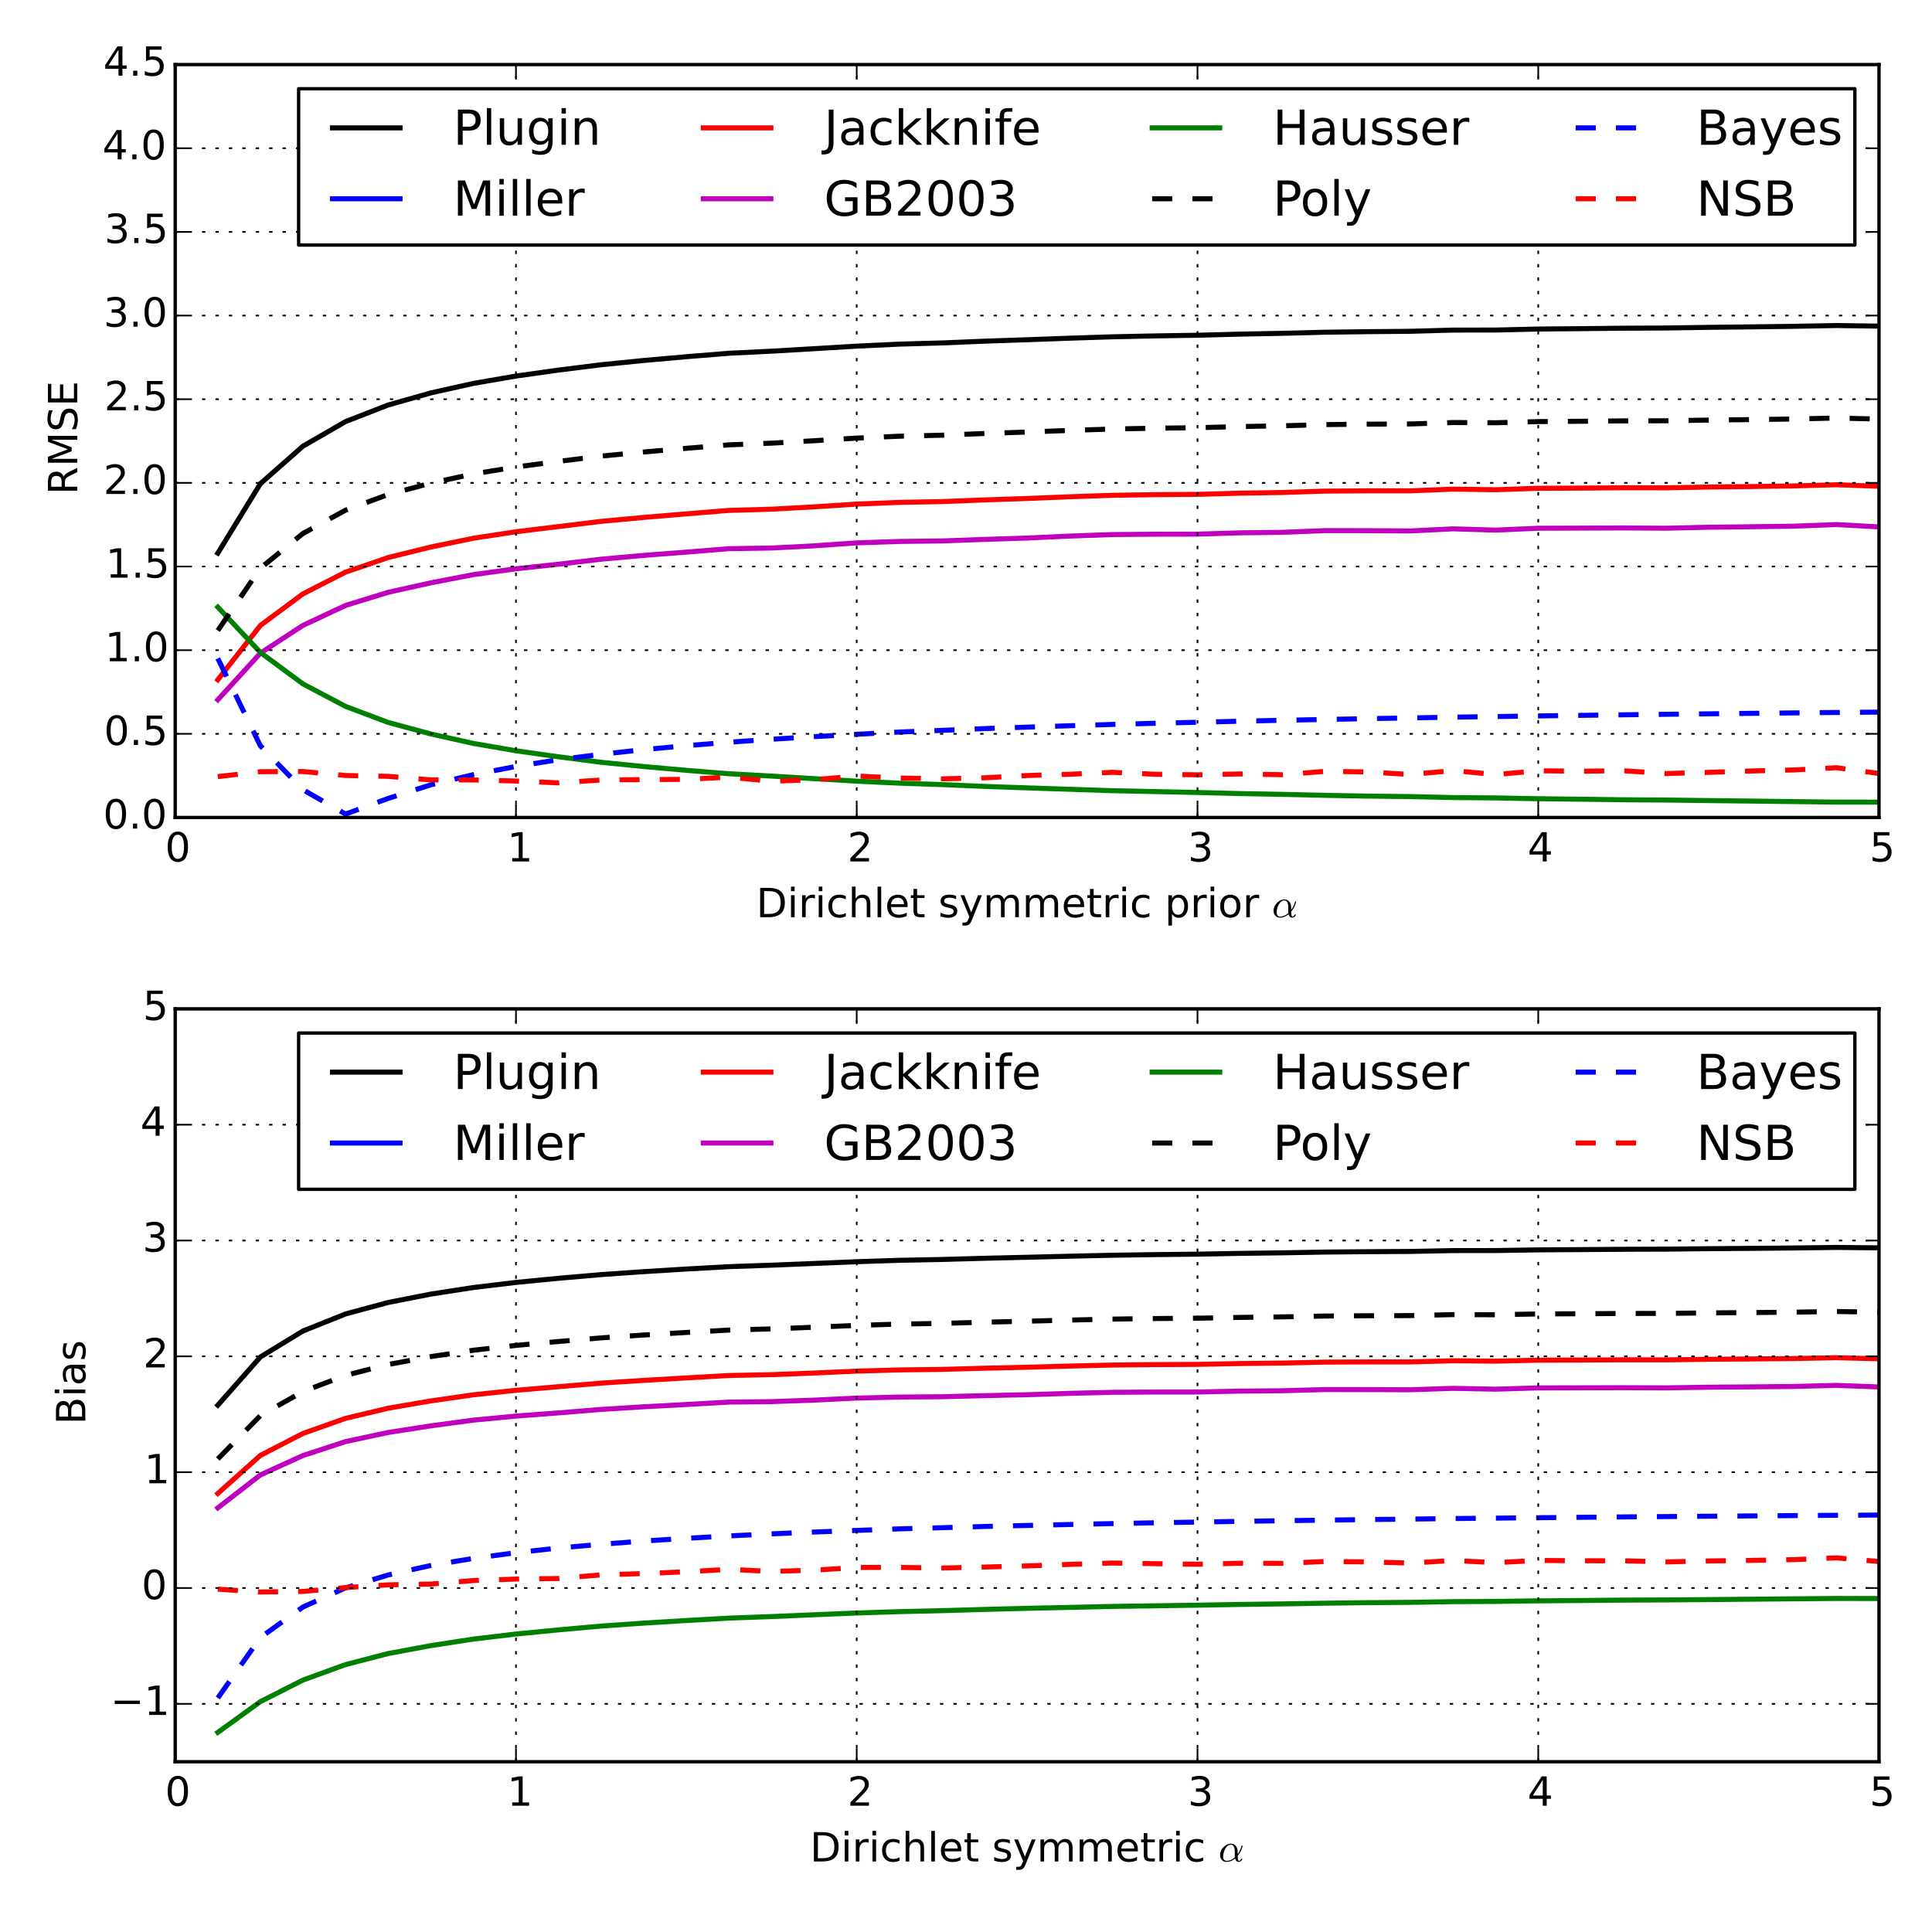 <?xml version="1.0" encoding="utf-8" standalone="no"?>
<!DOCTYPE svg PUBLIC "-//W3C//DTD SVG 1.1//EN"
  "http://www.w3.org/Graphics/SVG/1.1/DTD/svg11.dtd">
<!-- Created with matplotlib (http://matplotlib.org/) -->
<svg height="576pt" version="1.1" viewBox="0 0 576 576" width="576pt" xmlns="http://www.w3.org/2000/svg" xmlns:xlink="http://www.w3.org/1999/xlink">
 <defs>
  <style type="text/css">
*{stroke-linecap:butt;stroke-linejoin:round;}
  </style>
 </defs>
 <g id="figure_1">
  <g id="patch_1">
   <path d="
M0 576
L576 576
L576 0
L0 0
z
" style="fill:#ffffff;"/>
  </g>
  <g id="axes_1">
   <g id="patch_2">
    <path d="
M52.237 243.72
L560.199 243.72
L560.199 19.26
L52.237 19.26
z
" style="fill:#ffffff;"/>
   </g>
   <g id="line2d_1">
    <path clip-path="url(#pa29e9574da)" d="
M64.936 164.915
L77.635 144.191
L90.334 133.01
L103.033 125.684
L115.732 120.744
L128.431 117.144
L141.13 114.305
L153.829 112.116
L166.528 110.33
L179.227 108.748
L191.926 107.472
L204.625 106.349
L217.324 105.318
L230.024 104.698
L242.723 103.955
L255.422 103.197
L268.121 102.596
L280.82 102.24
L293.519 101.718
L306.218 101.288
L318.917 100.826
L331.616 100.415
L344.315 100.146
L357.014 99.946
L369.713 99.614
L382.412 99.37
L395.111 99.047
L407.811 98.881
L420.51 98.773
L433.209 98.41
L445.908 98.396
L458.607 98.097
L471.306 97.986
L484.005 97.849
L496.704 97.786
L509.403 97.593
L522.102 97.454
L534.801 97.288
L547.5 97.052
L560.199 97.229" style="fill:none;stroke:#000000;stroke-linecap:square;stroke-width:1.5;"/>
   </g>
   <g id="line2d_2">
    <path clip-path="url(#pa29e9574da)" d="
M64.936 -176.119" style="fill:none;stroke:#0000ff;stroke-linecap:square;stroke-width:1.5;"/>
   </g>
   <g id="line2d_3">
    <path clip-path="url(#pa29e9574da)" d="
M64.936 202.667
L77.635 186.46
L90.334 177.043
L103.033 170.571
L115.732 166.221
L128.431 163.089
L141.13 160.466
L153.829 158.529
L166.528 156.986
L179.227 155.436
L191.926 154.262
L204.625 153.202
L217.324 152.172
L230.024 151.807
L242.723 151.111
L255.422 150.286
L268.121 149.775
L280.82 149.543
L293.519 149.042
L306.218 148.619
L318.917 148.103
L331.616 147.671
L344.315 147.481
L357.014 147.384
L369.713 147.03
L382.412 146.828
L395.111 146.414
L407.811 146.338
L420.51 146.333
L433.209 145.831
L445.908 146.007
L458.607 145.579
L471.306 145.518
L484.005 145.421
L496.704 145.442
L509.403 145.199
L522.102 145.055
L534.801 144.871
L547.5 144.516
L560.199 144.978" style="fill:none;stroke:#ff0000;stroke-linecap:square;stroke-width:1.5;"/>
   </g>
   <g id="line2d_4">
    <path clip-path="url(#pa29e9574da)" d="
M64.936 208.638
L77.635 194.727
L90.334 186.445
L103.033 180.495
L115.732 176.587
L128.431 173.765
L141.13 171.315
L153.829 169.57
L166.528 168.21
L179.227 166.717
L191.926 165.577
L204.625 164.61
L217.324 163.58
L230.024 163.385
L242.723 162.733
L255.422 161.851
L268.121 161.425
L280.82 161.273
L293.519 160.816
L306.218 160.41
L318.917 159.825
L331.616 159.373
L344.315 159.265
L357.014 159.243
L369.713 158.859
L382.412 158.706
L395.111 158.191
L407.811 158.221
L420.51 158.291
L433.209 157.671
L445.908 158.049
L458.607 157.483
L471.306 157.443
L484.005 157.395
L496.704 157.474
L509.403 157.193
L522.102 157.041
L534.801 156.873
L547.5 156.396
L560.199 157.087" style="fill:none;stroke:#bf00bf;stroke-linecap:square;stroke-width:1.5;"/>
   </g>
   <g id="line2d_5">
    <path clip-path="url(#pa29e9574da)" d="
M64.936 181.003
L77.635 194.525
L90.334 203.905
L103.033 210.611
L115.732 215.388
L128.431 218.818
L141.13 221.649
L153.829 223.835
L166.528 225.627
L179.227 227.264
L191.926 228.537
L204.625 229.663
L217.324 230.687
L230.024 231.375
L242.723 232.148
L255.422 232.896
L268.121 233.49
L280.82 233.918
L293.519 234.453
L306.218 234.893
L318.917 235.315
L331.616 235.731
L344.315 235.996
L357.014 236.271
L369.713 236.591
L382.412 236.829
L395.111 237.121
L407.811 237.348
L420.51 237.492
L433.209 237.783
L445.908 237.891
L458.607 238.13
L471.306 238.272
L484.005 238.441
L496.704 238.521
L509.403 238.682
L522.102 238.828
L534.801 238.987
L547.5 239.143
L560.199 239.145" style="fill:none;stroke:#008000;stroke-linecap:square;stroke-width:1.5;"/>
   </g>
   <g id="line2d_6">
    <path clip-path="url(#pa29e9574da)" d="
M64.936 187.982
L77.635 169.4
L90.334 159.035
L103.033 152.103
L115.732 147.43
L128.431 144.044
L141.13 141.301
L153.829 139.226
L166.528 137.55
L179.227 135.98
L191.926 134.753
L204.625 133.655
L217.324 132.624
L230.024 132.121
L242.723 131.398
L255.422 130.611
L268.121 130.049
L280.82 129.75
L293.519 129.236
L306.218 128.807
L318.917 128.324
L331.616 127.903
L344.315 127.668
L357.014 127.515
L369.713 127.174
L382.412 126.947
L395.111 126.585
L407.811 126.458
L420.51 126.397
L433.209 125.972
L445.908 126.039
L458.607 125.685
L471.306 125.597
L484.005 125.478
L496.704 125.453
L509.403 125.237
L522.102 125.096
L534.801 124.92
L547.5 124.632
L560.199 124.937" style="fill:none;stroke:#000000;stroke-dasharray:6,6;stroke-dashoffset:0.0;stroke-width:1.5;"/>
   </g>
   <g id="line2d_7">
    <path clip-path="url(#pa29e9574da)" d="
M64.936 196.299
L77.635 222.366
L90.334 235.46
L103.033 242.706
L115.732 238.035
L128.431 233.988
L141.13 230.946
L153.829 228.506
L166.528 226.477
L179.227 224.879
L191.926 223.486
L204.625 222.316
L217.324 221.285
L230.024 220.398
L242.723 219.618
L255.422 218.923
L268.121 218.242
L280.82 217.748
L293.519 217.218
L306.218 216.79
L318.917 216.367
L331.616 215.978
L344.315 215.637
L357.014 215.33
L369.713 215.018
L382.412 214.74
L395.111 214.493
L407.811 214.252
L420.51 214.041
L433.209 213.811
L445.908 213.633
L458.607 213.445
L471.306 213.275
L484.005 213.107
L496.704 212.959
L509.403 212.814
L522.102 212.677
L534.801 212.542
L547.5 212.414
L560.199 212.31" style="fill:none;stroke:#0000ff;stroke-dasharray:6,6;stroke-dashoffset:0.0;stroke-width:1.5;"/>
   </g>
   <g id="line2d_8">
    <path clip-path="url(#pa29e9574da)" d="
M64.936 231.542
L77.635 230.067
L90.334 230.014
L103.033 231.201
L115.732 231.457
L128.431 232.517
L141.13 232.531
L153.829 232.854
L166.528 233.395
L179.227 232.539
L191.926 232.429
L204.625 232.359
L217.324 231.686
L230.024 232.927
L242.723 232.448
L255.422 231.366
L268.121 231.953
L280.82 232.205
L293.519 231.887
L306.218 231.213
L318.917 230.834
L331.616 230.258
L344.315 230.833
L357.014 231.004
L369.713 230.742
L382.412 230.978
L395.111 229.961
L407.811 230.145
L420.51 230.91
L433.209 229.741
L445.908 230.925
L458.607 229.799
L471.306 229.916
L484.005 229.792
L496.704 230.629
L509.403 230.264
L522.102 229.859
L534.801 229.558
L547.5 228.885
L560.199 230.607" style="fill:none;stroke:#ff0000;stroke-dasharray:6,6;stroke-dashoffset:0.0;stroke-width:1.5;"/>
   </g>
   <g id="patch_3">
    <path d="
M52.237 19.26
L560.199 19.26" style="fill:none;stroke:#000000;stroke-linecap:square;stroke-linejoin:miter;"/>
   </g>
   <g id="patch_4">
    <path d="
M560.199 243.72
L560.199 19.26" style="fill:none;stroke:#000000;stroke-linecap:square;stroke-linejoin:miter;"/>
   </g>
   <g id="patch_5">
    <path d="
M52.237 243.72
L560.199 243.72" style="fill:none;stroke:#000000;stroke-linecap:square;stroke-linejoin:miter;"/>
   </g>
   <g id="patch_6">
    <path d="
M52.237 243.72
L52.237 19.26" style="fill:none;stroke:#000000;stroke-linecap:square;stroke-linejoin:miter;"/>
   </g>
   <g id="matplotlib.axis_1">
    <g id="xtick_1">
     <g id="line2d_9">
      <path clip-path="url(#pa29e9574da)" d="
M52.237 243.72
L52.237 19.26" style="fill:none;stroke:#000000;stroke-dasharray:1,3;stroke-dashoffset:0.0;stroke-width:0.5;"/>
     </g>
     <g id="line2d_10">
      <defs>
       <path d="
M0 0
L0 -4" id="m93b0483c22" style="stroke:#000000;stroke-width:0.5;"/>
      </defs>
      <g>
       <use style="stroke:#000000;stroke-width:0.5;" x="52.237" xlink:href="#m93b0483c22" y="243.72"/>
      </g>
     </g>
     <g id="line2d_11">
      <defs>
       <path d="
M0 0
L0 4" id="m741efc42ff" style="stroke:#000000;stroke-width:0.5;"/>
      </defs>
      <g>
       <use style="stroke:#000000;stroke-width:0.5;" x="52.237" xlink:href="#m741efc42ff" y="19.26"/>
      </g>
     </g>
     <g id="text_1">
      <!-- 0 -->
      <defs>
       <path d="
M31.781 66.406
Q24.172 66.406 20.328 58.906
Q16.5 51.422 16.5 36.375
Q16.5 21.391 20.328 13.891
Q24.172 6.391 31.781 6.391
Q39.453 6.391 43.281 13.891
Q47.125 21.391 47.125 36.375
Q47.125 51.422 43.281 58.906
Q39.453 66.406 31.781 66.406
M31.781 74.219
Q44.047 74.219 50.516 64.516
Q56.984 54.828 56.984 36.375
Q56.984 17.969 50.516 8.266
Q44.047 -1.422 31.781 -1.422
Q19.531 -1.422 13.062 8.266
Q6.594 17.969 6.594 36.375
Q6.594 54.828 13.062 64.516
Q19.531 74.219 31.781 74.219" id="BitstreamVeraSans-Roman-30"/>
      </defs>
      <g transform="translate(49.213 256.838)scale(0.12 -0.12)">
       <use xlink:href="#BitstreamVeraSans-Roman-30"/>
      </g>
     </g>
    </g>
    <g id="xtick_2">
     <g id="line2d_12">
      <path clip-path="url(#pa29e9574da)" d="
M153.829 243.72
L153.829 19.26" style="fill:none;stroke:#000000;stroke-dasharray:1,3;stroke-dashoffset:0.0;stroke-width:0.5;"/>
     </g>
     <g id="line2d_13">
      <g>
       <use style="stroke:#000000;stroke-width:0.5;" x="153.829" xlink:href="#m93b0483c22" y="243.72"/>
      </g>
     </g>
     <g id="line2d_14">
      <g>
       <use style="stroke:#000000;stroke-width:0.5;" x="153.829" xlink:href="#m741efc42ff" y="19.26"/>
      </g>
     </g>
     <g id="text_2">
      <!-- 1 -->
      <defs>
       <path d="
M12.406 8.297
L28.516 8.297
L28.516 63.922
L10.984 60.406
L10.984 69.391
L28.422 72.906
L38.281 72.906
L38.281 8.297
L54.391 8.297
L54.391 0
L12.406 0
z
" id="BitstreamVeraSans-Roman-31"/>
      </defs>
      <g transform="translate(151.225 256.838)scale(0.12 -0.12)">
       <use xlink:href="#BitstreamVeraSans-Roman-31"/>
      </g>
     </g>
    </g>
    <g id="xtick_3">
     <g id="line2d_15">
      <path clip-path="url(#pa29e9574da)" d="
M255.422 243.72
L255.422 19.26" style="fill:none;stroke:#000000;stroke-dasharray:1,3;stroke-dashoffset:0.0;stroke-width:0.5;"/>
     </g>
     <g id="line2d_16">
      <g>
       <use style="stroke:#000000;stroke-width:0.5;" x="255.422" xlink:href="#m93b0483c22" y="243.72"/>
      </g>
     </g>
     <g id="line2d_17">
      <g>
       <use style="stroke:#000000;stroke-width:0.5;" x="255.422" xlink:href="#m741efc42ff" y="19.26"/>
      </g>
     </g>
     <g id="text_3">
      <!-- 2 -->
      <defs>
       <path d="
M19.188 8.297
L53.609 8.297
L53.609 0
L7.328 0
L7.328 8.297
Q12.938 14.109 22.625 23.891
Q32.328 33.688 34.812 36.531
Q39.547 41.844 41.422 45.531
Q43.312 49.219 43.312 52.781
Q43.312 58.594 39.234 62.25
Q35.156 65.922 28.609 65.922
Q23.969 65.922 18.812 64.312
Q13.672 62.703 7.812 59.422
L7.812 69.391
Q13.766 71.781 18.938 73
Q24.125 74.219 28.422 74.219
Q39.75 74.219 46.484 68.547
Q53.219 62.891 53.219 53.422
Q53.219 48.922 51.531 44.891
Q49.859 40.875 45.406 35.406
Q44.188 33.984 37.641 27.219
Q31.109 20.453 19.188 8.297" id="BitstreamVeraSans-Roman-32"/>
      </defs>
      <g transform="translate(252.645 256.838)scale(0.12 -0.12)">
       <use xlink:href="#BitstreamVeraSans-Roman-32"/>
      </g>
     </g>
    </g>
    <g id="xtick_4">
     <g id="line2d_18">
      <path clip-path="url(#pa29e9574da)" d="
M357.014 243.72
L357.014 19.26" style="fill:none;stroke:#000000;stroke-dasharray:1,3;stroke-dashoffset:0.0;stroke-width:0.5;"/>
     </g>
     <g id="line2d_19">
      <g>
       <use style="stroke:#000000;stroke-width:0.5;" x="357.014" xlink:href="#m93b0483c22" y="243.72"/>
      </g>
     </g>
     <g id="line2d_20">
      <g>
       <use style="stroke:#000000;stroke-width:0.5;" x="357.014" xlink:href="#m741efc42ff" y="19.26"/>
      </g>
     </g>
     <g id="text_4">
      <!-- 3 -->
      <defs>
       <path d="
M40.578 39.312
Q47.656 37.797 51.625 33
Q55.609 28.219 55.609 21.188
Q55.609 10.406 48.188 4.484
Q40.766 -1.422 27.094 -1.422
Q22.516 -1.422 17.656 -0.516
Q12.797 0.391 7.625 2.203
L7.625 11.719
Q11.719 9.328 16.594 8.109
Q21.484 6.891 26.812 6.891
Q36.078 6.891 40.938 10.547
Q45.797 14.203 45.797 21.188
Q45.797 27.641 41.281 31.266
Q36.766 34.906 28.719 34.906
L20.219 34.906
L20.219 43.016
L29.109 43.016
Q36.375 43.016 40.234 45.922
Q44.094 48.828 44.094 54.297
Q44.094 59.906 40.109 62.906
Q36.141 65.922 28.719 65.922
Q24.656 65.922 20.016 65.031
Q15.375 64.156 9.812 62.312
L9.812 71.094
Q15.438 72.656 20.344 73.438
Q25.25 74.219 29.594 74.219
Q40.828 74.219 47.359 69.109
Q53.906 64.016 53.906 55.328
Q53.906 49.266 50.438 45.094
Q46.969 40.922 40.578 39.312" id="BitstreamVeraSans-Roman-33"/>
      </defs>
      <g transform="translate(354.135 256.838)scale(0.12 -0.12)">
       <use xlink:href="#BitstreamVeraSans-Roman-33"/>
      </g>
     </g>
    </g>
    <g id="xtick_5">
     <g id="line2d_21">
      <path clip-path="url(#pa29e9574da)" d="
M458.607 243.72
L458.607 19.26" style="fill:none;stroke:#000000;stroke-dasharray:1,3;stroke-dashoffset:0.0;stroke-width:0.5;"/>
     </g>
     <g id="line2d_22">
      <g>
       <use style="stroke:#000000;stroke-width:0.5;" x="458.607" xlink:href="#m93b0483c22" y="243.72"/>
      </g>
     </g>
     <g id="line2d_23">
      <g>
       <use style="stroke:#000000;stroke-width:0.5;" x="458.607" xlink:href="#m741efc42ff" y="19.26"/>
      </g>
     </g>
     <g id="text_5">
      <!-- 4 -->
      <defs>
       <path d="
M37.797 64.312
L12.891 25.391
L37.797 25.391
z

M35.203 72.906
L47.609 72.906
L47.609 25.391
L58.016 25.391
L58.016 17.188
L47.609 17.188
L47.609 0
L37.797 0
L37.797 17.188
L4.891 17.188
L4.891 26.703
z
" id="BitstreamVeraSans-Roman-34"/>
      </defs>
      <g transform="translate(455.419 256.838)scale(0.12 -0.12)">
       <use xlink:href="#BitstreamVeraSans-Roman-34"/>
      </g>
     </g>
    </g>
    <g id="xtick_6">
     <g id="line2d_24">
      <path clip-path="url(#pa29e9574da)" d="
M560.199 243.72
L560.199 19.26" style="fill:none;stroke:#000000;stroke-dasharray:1,3;stroke-dashoffset:0.0;stroke-width:0.5;"/>
     </g>
     <g id="line2d_25">
      <g>
       <use style="stroke:#000000;stroke-width:0.5;" x="560.199" xlink:href="#m93b0483c22" y="243.72"/>
      </g>
     </g>
     <g id="line2d_26">
      <g>
       <use style="stroke:#000000;stroke-width:0.5;" x="560.199" xlink:href="#m741efc42ff" y="19.26"/>
      </g>
     </g>
     <g id="text_6">
      <!-- 5 -->
      <defs>
       <path d="
M10.797 72.906
L49.516 72.906
L49.516 64.594
L19.828 64.594
L19.828 46.734
Q21.969 47.469 24.109 47.828
Q26.266 48.188 28.422 48.188
Q40.625 48.188 47.75 41.5
Q54.891 34.812 54.891 23.391
Q54.891 11.625 47.562 5.094
Q40.234 -1.422 26.906 -1.422
Q22.312 -1.422 17.547 -0.641
Q12.797 0.141 7.719 1.703
L7.719 11.625
Q12.109 9.234 16.797 8.062
Q21.484 6.891 26.703 6.891
Q35.156 6.891 40.078 11.328
Q45.016 15.766 45.016 23.391
Q45.016 31 40.078 35.438
Q35.156 39.891 26.703 39.891
Q22.75 39.891 18.812 39.016
Q14.891 38.141 10.797 36.281
z
" id="BitstreamVeraSans-Roman-35"/>
      </defs>
      <g transform="translate(557.369 256.838)scale(0.12 -0.12)">
       <use xlink:href="#BitstreamVeraSans-Roman-35"/>
      </g>
     </g>
    </g>
    <g id="text_7">
     <!-- Dirichlet symmetric prior $\alpha$ -->
     <defs>
      <path id="BitstreamVeraSans-Roman-20"/>
      <path d="
M18.109 8.203
L18.109 -20.797
L9.078 -20.797
L9.078 54.688
L18.109 54.688
L18.109 46.391
Q20.953 51.266 25.266 53.625
Q29.594 56 35.594 56
Q45.562 56 51.781 48.094
Q58.016 40.188 58.016 27.297
Q58.016 14.406 51.781 6.484
Q45.562 -1.422 35.594 -1.422
Q29.594 -1.422 25.266 0.953
Q20.953 3.328 18.109 8.203
M48.688 27.297
Q48.688 37.203 44.609 42.844
Q40.531 48.484 33.406 48.484
Q26.266 48.484 22.188 42.844
Q18.109 37.203 18.109 27.297
Q18.109 17.391 22.188 11.75
Q26.266 6.109 33.406 6.109
Q40.531 6.109 44.609 11.75
Q48.688 17.391 48.688 27.297" id="BitstreamVeraSans-Roman-70"/>
      <path d="
M20.125 -1.125
Q15.375 -1.125 11.688 1.125
Q8.016 3.375 6 7.172
Q4 10.984 4 15.828
Q4 22.609 7.781 29.25
Q11.578 35.891 17.844 40.031
Q24.125 44.188 31 44.188
Q36.078 44.188 39.938 41.531
Q43.797 38.875 45.797 34.453
Q47.797 30.031 47.797 25
L47.906 18.312
Q51.312 23.047 53.688 28.141
Q56.062 33.25 57.328 38.719
Q57.516 39.312 58.109 39.312
L59.281 39.312
Q60.203 39.312 60.203 38.375
Q60.203 38.281 60.109 38.094
Q58.938 33.5 57.172 29.266
Q55.422 25.047 53.047 21.094
Q50.688 17.141 47.906 13.922
Q47.906 1.516 50.781 1.516
Q52.641 1.516 53.828 2.609
Q55.031 3.719 55.938 5.328
Q56.844 6.938 57.078 6.984
L58.297 6.984
Q59.078 6.984 59.078 6
Q59.078 3.516 56.219 1.188
Q53.375 -1.125 50.594 -1.125
Q46.969 -1.125 44.578 1.219
Q42.188 3.562 41.312 7.328
Q36.625 3.328 31.156 1.094
Q25.688 -1.125 20.125 -1.125
M20.312 1.516
Q31 1.516 40.828 10.297
Q40.766 10.891 40.672 11.734
Q40.578 12.594 40.578 12.703
L40.578 23.484
Q40.578 41.609 30.812 41.609
Q24.953 41.609 20.547 36.594
Q16.156 31.594 13.938 24.625
Q11.719 17.672 11.719 11.922
Q11.719 7.562 13.938 4.531
Q16.156 1.516 20.312 1.516" id="Cmmi10-ae"/>
      <path d="
M52 44.188
Q55.375 50.25 60.062 53.125
Q64.75 56 71.094 56
Q79.641 56 84.281 50.016
Q88.922 44.047 88.922 33.016
L88.922 0
L79.891 0
L79.891 32.719
Q79.891 40.578 77.094 44.375
Q74.312 48.188 68.609 48.188
Q61.625 48.188 57.562 43.547
Q53.516 38.922 53.516 30.906
L53.516 0
L44.484 0
L44.484 32.719
Q44.484 40.625 41.703 44.406
Q38.922 48.188 33.109 48.188
Q26.219 48.188 22.156 43.531
Q18.109 38.875 18.109 30.906
L18.109 0
L9.078 0
L9.078 54.688
L18.109 54.688
L18.109 46.188
Q21.188 51.219 25.484 53.609
Q29.781 56 35.688 56
Q41.656 56 45.828 52.969
Q50 49.953 52 44.188" id="BitstreamVeraSans-Roman-6d"/>
      <path d="
M30.609 48.391
Q23.391 48.391 19.188 42.75
Q14.984 37.109 14.984 27.297
Q14.984 17.484 19.156 11.844
Q23.344 6.203 30.609 6.203
Q37.797 6.203 41.984 11.859
Q46.188 17.531 46.188 27.297
Q46.188 37.016 41.984 42.703
Q37.797 48.391 30.609 48.391
M30.609 56
Q42.328 56 49.016 48.375
Q55.719 40.766 55.719 27.297
Q55.719 13.875 49.016 6.219
Q42.328 -1.422 30.609 -1.422
Q18.844 -1.422 12.172 6.219
Q5.516 13.875 5.516 27.297
Q5.516 40.766 12.172 48.375
Q18.844 56 30.609 56" id="BitstreamVeraSans-Roman-6f"/>
      <path d="
M9.422 75.984
L18.406 75.984
L18.406 0
L9.422 0
z
" id="BitstreamVeraSans-Roman-6c"/>
      <path d="
M19.672 64.797
L19.672 8.109
L31.594 8.109
Q46.688 8.109 53.688 14.938
Q60.688 21.781 60.688 36.531
Q60.688 51.172 53.688 57.984
Q46.688 64.797 31.594 64.797
z

M9.812 72.906
L30.078 72.906
Q51.266 72.906 61.172 64.094
Q71.094 55.281 71.094 36.531
Q71.094 17.672 61.125 8.828
Q51.172 0 30.078 0
L9.812 0
z
" id="BitstreamVeraSans-Roman-44"/>
      <path d="
M9.422 54.688
L18.406 54.688
L18.406 0
L9.422 0
z

M9.422 75.984
L18.406 75.984
L18.406 64.594
L9.422 64.594
z
" id="BitstreamVeraSans-Roman-69"/>
      <path d="
M54.891 33.016
L54.891 0
L45.906 0
L45.906 32.719
Q45.906 40.484 42.875 44.328
Q39.844 48.188 33.797 48.188
Q26.516 48.188 22.312 43.547
Q18.109 38.922 18.109 30.906
L18.109 0
L9.078 0
L9.078 75.984
L18.109 75.984
L18.109 46.188
Q21.344 51.125 25.703 53.562
Q30.078 56 35.797 56
Q45.219 56 50.047 50.172
Q54.891 44.344 54.891 33.016" id="BitstreamVeraSans-Roman-68"/>
      <path d="
M32.172 -5.078
Q28.375 -14.844 24.75 -17.812
Q21.141 -20.797 15.094 -20.797
L7.906 -20.797
L7.906 -13.281
L13.188 -13.281
Q16.891 -13.281 18.938 -11.516
Q21 -9.766 23.484 -3.219
L25.094 0.875
L2.984 54.688
L12.5 54.688
L29.594 11.922
L46.688 54.688
L56.203 54.688
z
" id="BitstreamVeraSans-Roman-79"/>
      <path d="
M56.203 29.594
L56.203 25.203
L14.891 25.203
Q15.484 15.922 20.484 11.062
Q25.484 6.203 34.422 6.203
Q39.594 6.203 44.453 7.469
Q49.312 8.734 54.109 11.281
L54.109 2.781
Q49.266 0.734 44.188 -0.344
Q39.109 -1.422 33.891 -1.422
Q20.797 -1.422 13.156 6.188
Q5.516 13.812 5.516 26.812
Q5.516 40.234 12.766 48.109
Q20.016 56 32.328 56
Q43.359 56 49.781 48.891
Q56.203 41.797 56.203 29.594
M47.219 32.234
Q47.125 39.594 43.094 43.984
Q39.062 48.391 32.422 48.391
Q24.906 48.391 20.391 44.141
Q15.875 39.891 15.188 32.172
z
" id="BitstreamVeraSans-Roman-65"/>
      <path d="
M18.312 70.219
L18.312 54.688
L36.812 54.688
L36.812 47.703
L18.312 47.703
L18.312 18.016
Q18.312 11.328 20.141 9.422
Q21.969 7.516 27.594 7.516
L36.812 7.516
L36.812 0
L27.594 0
Q17.188 0 13.234 3.875
Q9.281 7.766 9.281 18.016
L9.281 47.703
L2.688 47.703
L2.688 54.688
L9.281 54.688
L9.281 70.219
z
" id="BitstreamVeraSans-Roman-74"/>
      <path d="
M41.109 46.297
Q39.594 47.172 37.812 47.578
Q36.031 48 33.891 48
Q26.266 48 22.188 43.047
Q18.109 38.094 18.109 28.812
L18.109 0
L9.078 0
L9.078 54.688
L18.109 54.688
L18.109 46.188
Q20.953 51.172 25.484 53.578
Q30.031 56 36.531 56
Q37.453 56 38.578 55.875
Q39.703 55.766 41.062 55.516
z
" id="BitstreamVeraSans-Roman-72"/>
      <path d="
M44.281 53.078
L44.281 44.578
Q40.484 46.531 36.375 47.5
Q32.281 48.484 27.875 48.484
Q21.188 48.484 17.844 46.438
Q14.5 44.391 14.5 40.281
Q14.5 37.156 16.891 35.375
Q19.281 33.594 26.516 31.984
L29.594 31.297
Q39.156 29.25 43.188 25.516
Q47.219 21.781 47.219 15.094
Q47.219 7.469 41.188 3.016
Q35.156 -1.422 24.609 -1.422
Q20.219 -1.422 15.453 -0.562
Q10.688 0.297 5.422 2
L5.422 11.281
Q10.406 8.688 15.234 7.391
Q20.062 6.109 24.812 6.109
Q31.156 6.109 34.562 8.281
Q37.984 10.453 37.984 14.406
Q37.984 18.062 35.516 20.016
Q33.062 21.969 24.703 23.781
L21.578 24.516
Q13.234 26.266 9.516 29.906
Q5.812 33.547 5.812 39.891
Q5.812 47.609 11.281 51.797
Q16.75 56 26.812 56
Q31.781 56 36.172 55.266
Q40.578 54.547 44.281 53.078" id="BitstreamVeraSans-Roman-73"/>
      <path d="
M48.781 52.594
L48.781 44.188
Q44.969 46.297 41.141 47.344
Q37.312 48.391 33.406 48.391
Q24.656 48.391 19.812 42.844
Q14.984 37.312 14.984 27.297
Q14.984 17.281 19.812 11.734
Q24.656 6.203 33.406 6.203
Q37.312 6.203 41.141 7.25
Q44.969 8.297 48.781 10.406
L48.781 2.094
Q45.016 0.344 40.984 -0.531
Q36.969 -1.422 32.422 -1.422
Q20.062 -1.422 12.781 6.344
Q5.516 14.109 5.516 27.297
Q5.516 40.672 12.859 48.328
Q20.219 56 33.016 56
Q37.156 56 41.109 55.141
Q45.062 54.297 48.781 52.594" id="BitstreamVeraSans-Roman-63"/>
     </defs>
     <g transform="translate(225.458 273.454)scale(0.12 -0.12)">
      <use transform="translate(0.0 0.016)" xlink:href="#BitstreamVeraSans-Roman-44"/>
      <use transform="translate(77.002 0.016)" xlink:href="#BitstreamVeraSans-Roman-69"/>
      <use transform="translate(104.785 0.016)" xlink:href="#BitstreamVeraSans-Roman-72"/>
      <use transform="translate(145.898 0.016)" xlink:href="#BitstreamVeraSans-Roman-69"/>
      <use transform="translate(173.682 0.016)" xlink:href="#BitstreamVeraSans-Roman-63"/>
      <use transform="translate(228.662 0.016)" xlink:href="#BitstreamVeraSans-Roman-68"/>
      <use transform="translate(292.041 0.016)" xlink:href="#BitstreamVeraSans-Roman-6c"/>
      <use transform="translate(319.824 0.016)" xlink:href="#BitstreamVeraSans-Roman-65"/>
      <use transform="translate(381.348 0.016)" xlink:href="#BitstreamVeraSans-Roman-74"/>
      <use transform="translate(420.557 0.016)" xlink:href="#BitstreamVeraSans-Roman-20"/>
      <use transform="translate(452.344 0.016)" xlink:href="#BitstreamVeraSans-Roman-73"/>
      <use transform="translate(504.443 0.016)" xlink:href="#BitstreamVeraSans-Roman-79"/>
      <use transform="translate(563.623 0.016)" xlink:href="#BitstreamVeraSans-Roman-6d"/>
      <use transform="translate(661.035 0.016)" xlink:href="#BitstreamVeraSans-Roman-6d"/>
      <use transform="translate(758.447 0.016)" xlink:href="#BitstreamVeraSans-Roman-65"/>
      <use transform="translate(819.971 0.016)" xlink:href="#BitstreamVeraSans-Roman-74"/>
      <use transform="translate(859.18 0.016)" xlink:href="#BitstreamVeraSans-Roman-72"/>
      <use transform="translate(900.293 0.016)" xlink:href="#BitstreamVeraSans-Roman-69"/>
      <use transform="translate(928.076 0.016)" xlink:href="#BitstreamVeraSans-Roman-63"/>
      <use transform="translate(983.057 0.016)" xlink:href="#BitstreamVeraSans-Roman-20"/>
      <use transform="translate(1014.844 0.016)" xlink:href="#BitstreamVeraSans-Roman-70"/>
      <use transform="translate(1078.32 0.016)" xlink:href="#BitstreamVeraSans-Roman-72"/>
      <use transform="translate(1119.434 0.016)" xlink:href="#BitstreamVeraSans-Roman-69"/>
      <use transform="translate(1147.217 0.016)" xlink:href="#BitstreamVeraSans-Roman-6f"/>
      <use transform="translate(1208.398 0.016)" xlink:href="#BitstreamVeraSans-Roman-72"/>
      <use transform="translate(1249.512 0.016)" xlink:href="#BitstreamVeraSans-Roman-20"/>
      <use transform="translate(1281.299 0.016)" xlink:href="#Cmmi10-ae"/>
     </g>
    </g>
   </g>
   <g id="matplotlib.axis_2">
    <g id="ytick_1">
     <g id="line2d_27">
      <path clip-path="url(#pa29e9574da)" d="
M52.237 243.72
L560.199 243.72" style="fill:none;stroke:#000000;stroke-dasharray:1,3;stroke-dashoffset:0.0;stroke-width:0.5;"/>
     </g>
     <g id="line2d_28">
      <defs>
       <path d="
M0 0
L4 0" id="m728421d6d4" style="stroke:#000000;stroke-width:0.5;"/>
      </defs>
      <g>
       <use style="stroke:#000000;stroke-width:0.5;" x="52.237" xlink:href="#m728421d6d4" y="243.72"/>
      </g>
     </g>
     <g id="line2d_29">
      <defs>
       <path d="
M0 0
L-4 0" id="mcb0005524f" style="stroke:#000000;stroke-width:0.5;"/>
      </defs>
      <g>
       <use style="stroke:#000000;stroke-width:0.5;" x="560.199" xlink:href="#mcb0005524f" y="243.72"/>
      </g>
     </g>
     <g id="text_8">
      <!-- 0.0 -->
      <defs>
       <path d="
M10.688 12.406
L21 12.406
L21 0
L10.688 0
z
" id="BitstreamVeraSans-Roman-2e"/>
      </defs>
      <g transform="translate(30.741 247.031)scale(0.12 -0.12)">
       <use xlink:href="#BitstreamVeraSans-Roman-30"/>
       <use x="63.623" xlink:href="#BitstreamVeraSans-Roman-2e"/>
       <use x="95.41" xlink:href="#BitstreamVeraSans-Roman-30"/>
      </g>
     </g>
    </g>
    <g id="ytick_2">
     <g id="line2d_30">
      <path clip-path="url(#pa29e9574da)" d="
M52.237 218.78
L560.199 218.78" style="fill:none;stroke:#000000;stroke-dasharray:1,3;stroke-dashoffset:0.0;stroke-width:0.5;"/>
     </g>
     <g id="line2d_31">
      <g>
       <use style="stroke:#000000;stroke-width:0.5;" x="52.237" xlink:href="#m728421d6d4" y="218.78"/>
      </g>
     </g>
     <g id="line2d_32">
      <g>
       <use style="stroke:#000000;stroke-width:0.5;" x="560.199" xlink:href="#mcb0005524f" y="218.78"/>
      </g>
     </g>
     <g id="text_9">
      <!-- 0.5 -->
      <g transform="translate(30.992 222.091)scale(0.12 -0.12)">
       <use xlink:href="#BitstreamVeraSans-Roman-30"/>
       <use x="63.623" xlink:href="#BitstreamVeraSans-Roman-2e"/>
       <use x="95.41" xlink:href="#BitstreamVeraSans-Roman-35"/>
      </g>
     </g>
    </g>
    <g id="ytick_3">
     <g id="line2d_33">
      <path clip-path="url(#pa29e9574da)" d="
M52.237 193.84
L560.199 193.84" style="fill:none;stroke:#000000;stroke-dasharray:1,3;stroke-dashoffset:0.0;stroke-width:0.5;"/>
     </g>
     <g id="line2d_34">
      <g>
       <use style="stroke:#000000;stroke-width:0.5;" x="52.237" xlink:href="#m728421d6d4" y="193.84"/>
      </g>
     </g>
     <g id="line2d_35">
      <g>
       <use style="stroke:#000000;stroke-width:0.5;" x="560.199" xlink:href="#mcb0005524f" y="193.84"/>
      </g>
     </g>
     <g id="text_10">
      <!-- 1.0 -->
      <g transform="translate(31.268 197.151)scale(0.12 -0.12)">
       <use xlink:href="#BitstreamVeraSans-Roman-31"/>
       <use x="63.623" xlink:href="#BitstreamVeraSans-Roman-2e"/>
       <use x="95.41" xlink:href="#BitstreamVeraSans-Roman-30"/>
      </g>
     </g>
    </g>
    <g id="ytick_4">
     <g id="line2d_36">
      <path clip-path="url(#pa29e9574da)" d="
M52.237 168.9
L560.199 168.9" style="fill:none;stroke:#000000;stroke-dasharray:1,3;stroke-dashoffset:0.0;stroke-width:0.5;"/>
     </g>
     <g id="line2d_37">
      <g>
       <use style="stroke:#000000;stroke-width:0.5;" x="52.237" xlink:href="#m728421d6d4" y="168.9"/>
      </g>
     </g>
     <g id="line2d_38">
      <g>
       <use style="stroke:#000000;stroke-width:0.5;" x="560.199" xlink:href="#mcb0005524f" y="168.9"/>
      </g>
     </g>
     <g id="text_11">
      <!-- 1.5 -->
      <g transform="translate(31.519 172.211)scale(0.12 -0.12)">
       <use xlink:href="#BitstreamVeraSans-Roman-31"/>
       <use x="63.623" xlink:href="#BitstreamVeraSans-Roman-2e"/>
       <use x="95.41" xlink:href="#BitstreamVeraSans-Roman-35"/>
      </g>
     </g>
    </g>
    <g id="ytick_5">
     <g id="line2d_39">
      <path clip-path="url(#pa29e9574da)" d="
M52.237 143.96
L560.199 143.96" style="fill:none;stroke:#000000;stroke-dasharray:1,3;stroke-dashoffset:0.0;stroke-width:0.5;"/>
     </g>
     <g id="line2d_40">
      <g>
       <use style="stroke:#000000;stroke-width:0.5;" x="52.237" xlink:href="#m728421d6d4" y="143.96"/>
      </g>
     </g>
     <g id="line2d_41">
      <g>
       <use style="stroke:#000000;stroke-width:0.5;" x="560.199" xlink:href="#mcb0005524f" y="143.96"/>
      </g>
     </g>
     <g id="text_12">
      <!-- 2.0 -->
      <g transform="translate(30.829 147.271)scale(0.12 -0.12)">
       <use xlink:href="#BitstreamVeraSans-Roman-32"/>
       <use x="63.623" xlink:href="#BitstreamVeraSans-Roman-2e"/>
       <use x="95.41" xlink:href="#BitstreamVeraSans-Roman-30"/>
      </g>
     </g>
    </g>
    <g id="ytick_6">
     <g id="line2d_42">
      <path clip-path="url(#pa29e9574da)" d="
M52.237 119.02
L560.199 119.02" style="fill:none;stroke:#000000;stroke-dasharray:1,3;stroke-dashoffset:0.0;stroke-width:0.5;"/>
     </g>
     <g id="line2d_43">
      <g>
       <use style="stroke:#000000;stroke-width:0.5;" x="52.237" xlink:href="#m728421d6d4" y="119.02"/>
      </g>
     </g>
     <g id="line2d_44">
      <g>
       <use style="stroke:#000000;stroke-width:0.5;" x="560.199" xlink:href="#mcb0005524f" y="119.02"/>
      </g>
     </g>
     <g id="text_13">
      <!-- 2.5 -->
      <g transform="translate(31.08 122.331)scale(0.12 -0.12)">
       <use xlink:href="#BitstreamVeraSans-Roman-32"/>
       <use x="63.623" xlink:href="#BitstreamVeraSans-Roman-2e"/>
       <use x="95.41" xlink:href="#BitstreamVeraSans-Roman-35"/>
      </g>
     </g>
    </g>
    <g id="ytick_7">
     <g id="line2d_45">
      <path clip-path="url(#pa29e9574da)" d="
M52.237 94.08
L560.199 94.08" style="fill:none;stroke:#000000;stroke-dasharray:1,3;stroke-dashoffset:0.0;stroke-width:0.5;"/>
     </g>
     <g id="line2d_46">
      <g>
       <use style="stroke:#000000;stroke-width:0.5;" x="52.237" xlink:href="#m728421d6d4" y="94.08"/>
      </g>
     </g>
     <g id="line2d_47">
      <g>
       <use style="stroke:#000000;stroke-width:0.5;" x="560.199" xlink:href="#mcb0005524f" y="94.08"/>
      </g>
     </g>
     <g id="text_14">
      <!-- 3.0 -->
      <g transform="translate(30.865 97.391)scale(0.12 -0.12)">
       <use xlink:href="#BitstreamVeraSans-Roman-33"/>
       <use x="63.623" xlink:href="#BitstreamVeraSans-Roman-2e"/>
       <use x="95.41" xlink:href="#BitstreamVeraSans-Roman-30"/>
      </g>
     </g>
    </g>
    <g id="ytick_8">
     <g id="line2d_48">
      <path clip-path="url(#pa29e9574da)" d="
M52.237 69.14
L560.199 69.14" style="fill:none;stroke:#000000;stroke-dasharray:1,3;stroke-dashoffset:0.0;stroke-width:0.5;"/>
     </g>
     <g id="line2d_49">
      <g>
       <use style="stroke:#000000;stroke-width:0.5;" x="52.237" xlink:href="#m728421d6d4" y="69.14"/>
      </g>
     </g>
     <g id="line2d_50">
      <g>
       <use style="stroke:#000000;stroke-width:0.5;" x="560.199" xlink:href="#mcb0005524f" y="69.14"/>
      </g>
     </g>
     <g id="text_15">
      <!-- 3.5 -->
      <g transform="translate(31.116 72.451)scale(0.12 -0.12)">
       <use xlink:href="#BitstreamVeraSans-Roman-33"/>
       <use x="63.623" xlink:href="#BitstreamVeraSans-Roman-2e"/>
       <use x="95.41" xlink:href="#BitstreamVeraSans-Roman-35"/>
      </g>
     </g>
    </g>
    <g id="ytick_9">
     <g id="line2d_51">
      <path clip-path="url(#pa29e9574da)" d="
M52.237 44.2
L560.199 44.2" style="fill:none;stroke:#000000;stroke-dasharray:1,3;stroke-dashoffset:0.0;stroke-width:0.5;"/>
     </g>
     <g id="line2d_52">
      <g>
       <use style="stroke:#000000;stroke-width:0.5;" x="52.237" xlink:href="#m728421d6d4" y="44.2"/>
      </g>
     </g>
     <g id="line2d_53">
      <g>
       <use style="stroke:#000000;stroke-width:0.5;" x="560.199" xlink:href="#mcb0005524f" y="44.2"/>
      </g>
     </g>
     <g id="text_16">
      <!-- 4.0 -->
      <g transform="translate(30.537 47.511)scale(0.12 -0.12)">
       <use xlink:href="#BitstreamVeraSans-Roman-34"/>
       <use x="63.623" xlink:href="#BitstreamVeraSans-Roman-2e"/>
       <use x="95.41" xlink:href="#BitstreamVeraSans-Roman-30"/>
      </g>
     </g>
    </g>
    <g id="ytick_10">
     <g id="line2d_54">
      <path clip-path="url(#pa29e9574da)" d="
M52.237 19.26
L560.199 19.26" style="fill:none;stroke:#000000;stroke-dasharray:1,3;stroke-dashoffset:0.0;stroke-width:0.5;"/>
     </g>
     <g id="line2d_55">
      <g>
       <use style="stroke:#000000;stroke-width:0.5;" x="52.237" xlink:href="#m728421d6d4" y="19.26"/>
      </g>
     </g>
     <g id="line2d_56">
      <g>
       <use style="stroke:#000000;stroke-width:0.5;" x="560.199" xlink:href="#mcb0005524f" y="19.26"/>
      </g>
     </g>
     <g id="text_17">
      <!-- 4.5 -->
      <g transform="translate(30.788 22.571)scale(0.12 -0.12)">
       <use xlink:href="#BitstreamVeraSans-Roman-34"/>
       <use x="63.623" xlink:href="#BitstreamVeraSans-Roman-2e"/>
       <use x="95.41" xlink:href="#BitstreamVeraSans-Roman-35"/>
      </g>
     </g>
    </g>
    <g id="text_18">
     <!-- RMSE -->
     <defs>
      <path d="
M44.391 34.188
Q47.562 33.109 50.562 29.594
Q53.562 26.078 56.594 19.922
L66.609 0
L56 0
L46.688 18.703
Q43.062 26.031 39.672 28.422
Q36.281 30.812 30.422 30.812
L19.672 30.812
L19.672 0
L9.812 0
L9.812 72.906
L32.078 72.906
Q44.578 72.906 50.734 67.672
Q56.891 62.453 56.891 51.906
Q56.891 45.016 53.688 40.469
Q50.484 35.938 44.391 34.188
M19.672 64.797
L19.672 38.922
L32.078 38.922
Q39.203 38.922 42.844 42.219
Q46.484 45.516 46.484 51.906
Q46.484 58.297 42.844 61.547
Q39.203 64.797 32.078 64.797
z
" id="BitstreamVeraSans-Roman-52"/>
      <path d="
M9.812 72.906
L24.516 72.906
L43.109 23.297
L61.812 72.906
L76.516 72.906
L76.516 0
L66.891 0
L66.891 64.016
L48.094 14.016
L38.188 14.016
L19.391 64.016
L19.391 0
L9.812 0
z
" id="BitstreamVeraSans-Roman-4d"/>
      <path d="
M9.812 72.906
L55.906 72.906
L55.906 64.594
L19.672 64.594
L19.672 43.016
L54.391 43.016
L54.391 34.719
L19.672 34.719
L19.672 8.297
L56.781 8.297
L56.781 0
L9.812 0
z
" id="BitstreamVeraSans-Roman-45"/>
      <path d="
M53.516 70.516
L53.516 60.891
Q47.906 63.578 42.922 64.891
Q37.938 66.219 33.297 66.219
Q25.25 66.219 20.875 63.094
Q16.5 59.969 16.5 54.203
Q16.5 49.359 19.406 46.891
Q22.312 44.438 30.422 42.922
L36.375 41.703
Q47.406 39.594 52.656 34.297
Q57.906 29 57.906 20.125
Q57.906 9.516 50.797 4.047
Q43.703 -1.422 29.984 -1.422
Q24.812 -1.422 18.969 -0.25
Q13.141 0.922 6.891 3.219
L6.891 13.375
Q12.891 10.016 18.656 8.297
Q24.422 6.594 29.984 6.594
Q38.422 6.594 43.016 9.906
Q47.609 13.234 47.609 19.391
Q47.609 24.75 44.312 27.781
Q41.016 30.812 33.5 32.328
L27.484 33.5
Q16.453 35.688 11.516 40.375
Q6.594 45.062 6.594 53.422
Q6.594 63.094 13.406 68.656
Q20.219 74.219 32.172 74.219
Q37.312 74.219 42.625 73.281
Q47.953 72.359 53.516 70.516" id="BitstreamVeraSans-Roman-53"/>
     </defs>
     <g transform="translate(23.041 147.463)rotate(-90.0)scale(0.12 -0.12)">
      <use xlink:href="#BitstreamVeraSans-Roman-52"/>
      <use x="69.482" xlink:href="#BitstreamVeraSans-Roman-4d"/>
      <use x="155.762" xlink:href="#BitstreamVeraSans-Roman-53"/>
      <use x="219.238" xlink:href="#BitstreamVeraSans-Roman-45"/>
     </g>
    </g>
   </g>
   <g id="legend_1">
    <g id="patch_7">
     <path d="
M89.031 73.053
L552.999 73.053
L552.999 26.46
L89.031 26.46
z
" style="fill:#ffffff;stroke:#000000;stroke-linejoin:miter;"/>
    </g>
    <g id="line2d_57">
     <path d="
M99.111 38.122
L119.271 38.122" style="fill:none;stroke:#000000;stroke-linecap:square;stroke-width:1.5;"/>
    </g>
    <g id="line2d_58"/>
    <g id="text_19">
     <!-- Plugin -->
     <defs>
      <path d="
M19.672 64.797
L19.672 37.406
L32.078 37.406
Q38.969 37.406 42.719 40.969
Q46.484 44.531 46.484 51.125
Q46.484 57.672 42.719 61.234
Q38.969 64.797 32.078 64.797
z

M9.812 72.906
L32.078 72.906
Q44.344 72.906 50.609 67.359
Q56.891 61.812 56.891 51.125
Q56.891 40.328 50.609 34.812
Q44.344 29.297 32.078 29.297
L19.672 29.297
L19.672 0
L9.812 0
z
" id="BitstreamVeraSans-Roman-50"/>
      <path d="
M54.891 33.016
L54.891 0
L45.906 0
L45.906 32.719
Q45.906 40.484 42.875 44.328
Q39.844 48.188 33.797 48.188
Q26.516 48.188 22.312 43.547
Q18.109 38.922 18.109 30.906
L18.109 0
L9.078 0
L9.078 54.688
L18.109 54.688
L18.109 46.188
Q21.344 51.125 25.703 53.562
Q30.078 56 35.797 56
Q45.219 56 50.047 50.172
Q54.891 44.344 54.891 33.016" id="BitstreamVeraSans-Roman-6e"/>
      <path d="
M45.406 27.984
Q45.406 37.75 41.375 43.109
Q37.359 48.484 30.078 48.484
Q22.859 48.484 18.828 43.109
Q14.797 37.75 14.797 27.984
Q14.797 18.266 18.828 12.891
Q22.859 7.516 30.078 7.516
Q37.359 7.516 41.375 12.891
Q45.406 18.266 45.406 27.984
M54.391 6.781
Q54.391 -7.172 48.188 -13.984
Q42 -20.797 29.203 -20.797
Q24.469 -20.797 20.266 -20.094
Q16.062 -19.391 12.109 -17.922
L12.109 -9.188
Q16.062 -11.328 19.922 -12.344
Q23.781 -13.375 27.781 -13.375
Q36.625 -13.375 41.016 -8.766
Q45.406 -4.156 45.406 5.172
L45.406 9.625
Q42.625 4.781 38.281 2.391
Q33.938 0 27.875 0
Q17.828 0 11.672 7.656
Q5.516 15.328 5.516 27.984
Q5.516 40.672 11.672 48.328
Q17.828 56 27.875 56
Q33.938 56 38.281 53.609
Q42.625 51.219 45.406 46.391
L45.406 54.688
L54.391 54.688
z
" id="BitstreamVeraSans-Roman-67"/>
      <path d="
M8.5 21.578
L8.5 54.688
L17.484 54.688
L17.484 21.922
Q17.484 14.156 20.5 10.266
Q23.531 6.391 29.594 6.391
Q36.859 6.391 41.078 11.031
Q45.312 15.672 45.312 23.688
L45.312 54.688
L54.297 54.688
L54.297 0
L45.312 0
L45.312 8.406
Q42.047 3.422 37.719 1
Q33.406 -1.422 27.688 -1.422
Q18.266 -1.422 13.375 4.438
Q8.5 10.297 8.5 21.578" id="BitstreamVeraSans-Roman-75"/>
     </defs>
     <g transform="translate(135.111 43.162)scale(0.144 -0.144)">
      <use xlink:href="#BitstreamVeraSans-Roman-50"/>
      <use x="60.303" xlink:href="#BitstreamVeraSans-Roman-6c"/>
      <use x="88.086" xlink:href="#BitstreamVeraSans-Roman-75"/>
      <use x="151.465" xlink:href="#BitstreamVeraSans-Roman-67"/>
      <use x="214.941" xlink:href="#BitstreamVeraSans-Roman-69"/>
      <use x="242.725" xlink:href="#BitstreamVeraSans-Roman-6e"/>
     </g>
    </g>
    <g id="line2d_59">
     <path d="
M99.111 59.258
L119.271 59.258" style="fill:none;stroke:#0000ff;stroke-linecap:square;stroke-width:1.5;"/>
    </g>
    <g id="line2d_60"/>
    <g id="text_20">
     <!-- Miller -->
     <g transform="translate(135.111 64.298)scale(0.144 -0.144)">
      <use xlink:href="#BitstreamVeraSans-Roman-4d"/>
      <use x="86.279" xlink:href="#BitstreamVeraSans-Roman-69"/>
      <use x="114.062" xlink:href="#BitstreamVeraSans-Roman-6c"/>
      <use x="141.846" xlink:href="#BitstreamVeraSans-Roman-6c"/>
      <use x="169.629" xlink:href="#BitstreamVeraSans-Roman-65"/>
      <use x="231.152" xlink:href="#BitstreamVeraSans-Roman-72"/>
     </g>
    </g>
    <g id="line2d_61">
     <path d="
M209.674 38.122
L229.834 38.122" style="fill:none;stroke:#ff0000;stroke-linecap:square;stroke-width:1.5;"/>
    </g>
    <g id="line2d_62"/>
    <g id="text_21">
     <!-- Jackknife -->
     <defs>
      <path d="
M37.109 75.984
L37.109 68.5
L28.516 68.5
Q23.688 68.5 21.797 66.547
Q19.922 64.594 19.922 59.516
L19.922 54.688
L34.719 54.688
L34.719 47.703
L19.922 47.703
L19.922 0
L10.891 0
L10.891 47.703
L2.297 47.703
L2.297 54.688
L10.891 54.688
L10.891 58.5
Q10.891 67.625 15.141 71.797
Q19.391 75.984 28.609 75.984
z
" id="BitstreamVeraSans-Roman-66"/>
      <path d="
M34.281 27.484
Q23.391 27.484 19.188 25
Q14.984 22.516 14.984 16.5
Q14.984 11.719 18.141 8.906
Q21.297 6.109 26.703 6.109
Q34.188 6.109 38.703 11.406
Q43.219 16.703 43.219 25.484
L43.219 27.484
z

M52.203 31.203
L52.203 0
L43.219 0
L43.219 8.297
Q40.141 3.328 35.547 0.953
Q30.953 -1.422 24.312 -1.422
Q15.922 -1.422 10.953 3.297
Q6 8.016 6 15.922
Q6 25.141 12.172 29.828
Q18.359 34.516 30.609 34.516
L43.219 34.516
L43.219 35.406
Q43.219 41.609 39.141 45
Q35.062 48.391 27.688 48.391
Q23 48.391 18.547 47.266
Q14.109 46.141 10.016 43.891
L10.016 52.203
Q14.938 54.109 19.578 55.047
Q24.219 56 28.609 56
Q40.484 56 46.344 49.844
Q52.203 43.703 52.203 31.203" id="BitstreamVeraSans-Roman-61"/>
      <path d="
M9.812 72.906
L19.672 72.906
L19.672 5.078
Q19.672 -8.109 14.672 -14.062
Q9.672 -20.016 -1.422 -20.016
L-5.172 -20.016
L-5.172 -11.719
L-2.094 -11.719
Q4.438 -11.719 7.125 -8.047
Q9.812 -4.391 9.812 5.078
z
" id="BitstreamVeraSans-Roman-4a"/>
      <path d="
M9.078 75.984
L18.109 75.984
L18.109 31.109
L44.922 54.688
L56.391 54.688
L27.391 29.109
L57.625 0
L45.906 0
L18.109 26.703
L18.109 0
L9.078 0
z
" id="BitstreamVeraSans-Roman-6b"/>
     </defs>
     <g transform="translate(245.674 43.162)scale(0.144 -0.144)">
      <use xlink:href="#BitstreamVeraSans-Roman-4a"/>
      <use x="29.492" xlink:href="#BitstreamVeraSans-Roman-61"/>
      <use x="90.771" xlink:href="#BitstreamVeraSans-Roman-63"/>
      <use x="145.752" xlink:href="#BitstreamVeraSans-Roman-6b"/>
      <use x="203.662" xlink:href="#BitstreamVeraSans-Roman-6b"/>
      <use x="261.572" xlink:href="#BitstreamVeraSans-Roman-6e"/>
      <use x="324.951" xlink:href="#BitstreamVeraSans-Roman-69"/>
      <use x="352.734" xlink:href="#BitstreamVeraSans-Roman-66"/>
      <use x="387.939" xlink:href="#BitstreamVeraSans-Roman-65"/>
     </g>
    </g>
    <g id="line2d_63">
     <path d="
M209.674 59.258
L229.834 59.258" style="fill:none;stroke:#bf00bf;stroke-linecap:square;stroke-width:1.5;"/>
    </g>
    <g id="line2d_64"/>
    <g id="text_22">
     <!-- GB2003 -->
     <defs>
      <path d="
M59.516 10.406
L59.516 29.984
L43.406 29.984
L43.406 38.094
L69.281 38.094
L69.281 6.781
Q63.578 2.734 56.688 0.656
Q49.812 -1.422 42 -1.422
Q24.906 -1.422 15.25 8.562
Q5.609 18.562 5.609 36.375
Q5.609 54.25 15.25 64.234
Q24.906 74.219 42 74.219
Q49.125 74.219 55.547 72.453
Q61.969 70.703 67.391 67.281
L67.391 56.781
Q61.922 61.422 55.766 63.766
Q49.609 66.109 42.828 66.109
Q29.438 66.109 22.719 58.641
Q16.016 51.172 16.016 36.375
Q16.016 21.625 22.719 14.156
Q29.438 6.688 42.828 6.688
Q48.047 6.688 52.141 7.594
Q56.25 8.5 59.516 10.406" id="BitstreamVeraSans-Roman-47"/>
      <path d="
M19.672 34.812
L19.672 8.109
L35.5 8.109
Q43.453 8.109 47.281 11.406
Q51.125 14.703 51.125 21.484
Q51.125 28.328 47.281 31.562
Q43.453 34.812 35.5 34.812
z

M19.672 64.797
L19.672 42.828
L34.281 42.828
Q41.5 42.828 45.031 45.531
Q48.578 48.25 48.578 53.812
Q48.578 59.328 45.031 62.062
Q41.5 64.797 34.281 64.797
z

M9.812 72.906
L35.016 72.906
Q46.297 72.906 52.391 68.219
Q58.5 63.531 58.5 54.891
Q58.5 48.188 55.375 44.234
Q52.25 40.281 46.188 39.312
Q53.469 37.75 57.5 32.781
Q61.531 27.828 61.531 20.406
Q61.531 10.641 54.891 5.312
Q48.25 0 35.984 0
L9.812 0
z
" id="BitstreamVeraSans-Roman-42"/>
     </defs>
     <g transform="translate(245.674 64.298)scale(0.144 -0.144)">
      <use xlink:href="#BitstreamVeraSans-Roman-47"/>
      <use x="77.49" xlink:href="#BitstreamVeraSans-Roman-42"/>
      <use x="146.094" xlink:href="#BitstreamVeraSans-Roman-32"/>
      <use x="209.717" xlink:href="#BitstreamVeraSans-Roman-30"/>
      <use x="273.34" xlink:href="#BitstreamVeraSans-Roman-30"/>
      <use x="336.963" xlink:href="#BitstreamVeraSans-Roman-33"/>
     </g>
    </g>
    <g id="line2d_65">
     <path d="
M343.495 38.122
L363.655 38.122" style="fill:none;stroke:#008000;stroke-linecap:square;stroke-width:1.5;"/>
    </g>
    <g id="line2d_66"/>
    <g id="text_23">
     <!-- Hausser -->
     <defs>
      <path d="
M9.812 72.906
L19.672 72.906
L19.672 43.016
L55.516 43.016
L55.516 72.906
L65.375 72.906
L65.375 0
L55.516 0
L55.516 34.719
L19.672 34.719
L19.672 0
L9.812 0
z
" id="BitstreamVeraSans-Roman-48"/>
     </defs>
     <g transform="translate(379.495 43.162)scale(0.144 -0.144)">
      <use xlink:href="#BitstreamVeraSans-Roman-48"/>
      <use x="75.195" xlink:href="#BitstreamVeraSans-Roman-61"/>
      <use x="136.475" xlink:href="#BitstreamVeraSans-Roman-75"/>
      <use x="199.854" xlink:href="#BitstreamVeraSans-Roman-73"/>
      <use x="251.953" xlink:href="#BitstreamVeraSans-Roman-73"/>
      <use x="304.053" xlink:href="#BitstreamVeraSans-Roman-65"/>
      <use x="365.576" xlink:href="#BitstreamVeraSans-Roman-72"/>
     </g>
    </g>
    <g id="line2d_67">
     <path d="
M343.495 59.258
L363.655 59.258" style="fill:none;stroke:#000000;stroke-dasharray:6,6;stroke-dashoffset:0.0;stroke-width:1.5;"/>
    </g>
    <g id="line2d_68"/>
    <g id="text_24">
     <!-- Poly -->
     <g transform="translate(379.495 64.298)scale(0.144 -0.144)">
      <use xlink:href="#BitstreamVeraSans-Roman-50"/>
      <use x="56.678" xlink:href="#BitstreamVeraSans-Roman-6f"/>
      <use x="117.859" xlink:href="#BitstreamVeraSans-Roman-6c"/>
      <use x="145.643" xlink:href="#BitstreamVeraSans-Roman-79"/>
     </g>
    </g>
    <g id="line2d_69">
     <path d="
M469.765 38.122
L489.925 38.122" style="fill:none;stroke:#0000ff;stroke-dasharray:6,6;stroke-dashoffset:0.0;stroke-width:1.5;"/>
    </g>
    <g id="line2d_70"/>
    <g id="text_25">
     <!-- Bayes -->
     <g transform="translate(505.765 43.162)scale(0.144 -0.144)">
      <use xlink:href="#BitstreamVeraSans-Roman-42"/>
      <use x="68.604" xlink:href="#BitstreamVeraSans-Roman-61"/>
      <use x="129.883" xlink:href="#BitstreamVeraSans-Roman-79"/>
      <use x="189.062" xlink:href="#BitstreamVeraSans-Roman-65"/>
      <use x="250.586" xlink:href="#BitstreamVeraSans-Roman-73"/>
     </g>
    </g>
    <g id="line2d_71">
     <path d="
M469.765 59.258
L489.925 59.258" style="fill:none;stroke:#ff0000;stroke-dasharray:6,6;stroke-dashoffset:0.0;stroke-width:1.5;"/>
    </g>
    <g id="line2d_72"/>
    <g id="text_26">
     <!-- NSB -->
     <defs>
      <path d="
M9.812 72.906
L23.094 72.906
L55.422 11.922
L55.422 72.906
L64.984 72.906
L64.984 0
L51.703 0
L19.391 60.984
L19.391 0
L9.812 0
z
" id="BitstreamVeraSans-Roman-4e"/>
     </defs>
     <g transform="translate(505.765 64.298)scale(0.144 -0.144)">
      <use xlink:href="#BitstreamVeraSans-Roman-4e"/>
      <use x="74.805" xlink:href="#BitstreamVeraSans-Roman-53"/>
      <use x="138.281" xlink:href="#BitstreamVeraSans-Roman-42"/>
     </g>
    </g>
   </g>
  </g>
  <g id="axes_2">
   <g id="patch_8">
    <path d="
M52.237 525.24
L560.199 525.24
L560.199 300.78
L52.237 300.78
z
" style="fill:#ffffff;"/>
   </g>
   <g id="line2d_73">
    <path clip-path="url(#p37c9c5e20d)" d="
M64.936 418.939
L77.635 404.559
L90.334 396.812
L103.033 391.736
L115.732 388.315
L128.431 385.82
L141.13 383.854
L153.829 382.338
L166.528 381.101
L179.227 380.005
L191.926 379.122
L204.625 378.344
L217.324 377.63
L230.024 377.2
L242.723 376.686
L255.422 376.161
L268.121 375.744
L280.82 375.498
L293.519 375.136
L306.218 374.839
L318.917 374.519
L331.616 374.235
L344.315 374.048
L357.014 373.909
L369.713 373.679
L382.412 373.51
L395.111 373.287
L407.811 373.172
L420.51 373.097
L433.209 372.846
L445.908 372.836
L458.607 372.629
L471.306 372.552
L484.005 372.458
L496.704 372.414
L509.403 372.28
L522.102 372.184
L534.801 372.069
L547.5 371.906
L560.199 372.028" style="fill:none;stroke:#000000;stroke-linecap:square;stroke-width:1.5;"/>
   </g>
   <g id="line2d_74">
    <path clip-path="url(#p37c9c5e20d)" d="
M64.936 764.089" style="fill:none;stroke:#0000ff;stroke-linecap:square;stroke-width:1.5;"/>
   </g>
   <g id="line2d_75">
    <path clip-path="url(#p37c9c5e20d)" d="
M64.936 445.262
L77.635 433.908
L90.334 427.358
L103.033 422.857
L115.732 419.839
L128.431 417.661
L141.13 415.842
L153.829 414.499
L166.528 413.426
L179.227 412.354
L191.926 411.539
L204.625 410.803
L217.324 410.088
L230.024 409.833
L242.723 409.351
L255.422 408.782
L268.121 408.424
L280.82 408.265
L293.519 407.917
L306.218 407.626
L318.917 407.268
L331.616 406.97
L344.315 406.835
L357.014 406.769
L369.713 406.523
L382.412 406.381
L395.111 406.097
L407.811 406.045
L420.51 406.038
L433.209 405.693
L445.908 405.812
L458.607 405.518
L471.306 405.476
L484.005 405.41
L496.704 405.421
L509.403 405.253
L522.102 405.154
L534.801 405.027
L547.5 404.782
L560.199 405.099" style="fill:none;stroke:#ff0000;stroke-linecap:square;stroke-width:1.5;"/>
   </g>
   <g id="line2d_76">
    <path clip-path="url(#p37c9c5e20d)" d="
M64.936 449.561
L77.635 439.725
L90.334 433.94
L103.033 429.787
L115.732 427.072
L128.431 425.1
L141.13 423.396
L153.829 422.184
L166.528 421.233
L179.227 420.2
L191.926 419.409
L204.625 418.732
L217.324 418.018
L230.024 417.877
L242.723 417.428
L255.422 416.821
L268.121 416.516
L280.82 416.414
L293.519 416.093
L306.218 415.818
L318.917 415.412
L331.616 415.1
L344.315 415.018
L357.014 415.006
L369.713 414.739
L382.412 414.627
L395.111 414.278
L407.811 414.298
L420.51 414.341
L433.209 413.916
L445.908 414.169
L458.607 413.784
L471.306 413.758
L484.005 413.725
L496.704 413.773
L509.403 413.577
L522.102 413.476
L534.801 413.36
L547.5 413.031
L560.199 413.505" style="fill:none;stroke:#bf00bf;stroke-linecap:square;stroke-width:1.5;"/>
   </g>
   <g id="line2d_77">
    <path clip-path="url(#p37c9c5e20d)" d="
M64.936 516.49
L77.635 507.311
L90.334 500.883
L103.033 496.273
L115.732 492.977
L128.431 490.622
L141.13 488.665
L153.829 487.161
L166.528 485.925
L179.227 484.786
L191.926 483.909
L204.625 483.131
L217.324 482.42
L230.024 481.957
L242.723 481.417
L255.422 480.895
L268.121 480.489
L280.82 480.2
L293.519 479.827
L306.218 479.501
L318.917 479.224
L331.616 478.93
L344.315 478.75
L357.014 478.562
L369.713 478.344
L382.412 478.175
L395.111 477.97
L407.811 477.81
L420.51 477.721
L433.209 477.51
L445.908 477.442
L458.607 477.267
L471.306 477.17
L484.005 477.045
L496.704 477.001
L509.403 476.891
L522.102 476.78
L534.801 476.669
L547.5 476.561
L560.199 476.579" style="fill:none;stroke:#008000;stroke-linecap:square;stroke-width:1.5;"/>
   </g>
   <g id="line2d_78">
    <path clip-path="url(#p37c9c5e20d)" d="
M64.936 434.972
L77.635 422.04
L90.334 414.849
L103.033 410.041
L115.732 406.802
L128.431 404.453
L141.13 402.554
L153.829 401.116
L166.528 399.953
L179.227 398.867
L191.926 398.016
L204.625 397.255
L217.324 396.541
L230.024 396.191
L242.723 395.691
L255.422 395.147
L268.121 394.756
L280.82 394.549
L293.519 394.193
L306.218 393.897
L318.917 393.562
L331.616 393.271
L344.315 393.107
L357.014 393.002
L369.713 392.765
L382.412 392.607
L395.111 392.358
L407.811 392.27
L420.51 392.226
L433.209 391.933
L445.908 391.978
L458.607 391.734
L471.306 391.674
L484.005 391.591
L496.704 391.572
L509.403 391.423
L522.102 391.326
L534.801 391.204
L547.5 391.005
L560.199 391.215" style="fill:none;stroke:#000000;stroke-dasharray:6,6;stroke-dashoffset:0.0;stroke-width:1.5;"/>
   </g>
   <g id="line2d_79">
    <path clip-path="url(#p37c9c5e20d)" d="
M64.936 506.228
L77.635 488.187
L90.334 479.104
L103.033 473.392
L115.732 469.558
L128.431 466.722
L141.13 464.609
L153.829 462.917
L166.528 461.511
L179.227 460.402
L191.926 459.437
L204.625 458.627
L217.324 457.912
L230.024 457.298
L242.723 456.757
L255.422 456.276
L268.121 455.804
L280.82 455.462
L293.519 455.095
L306.218 454.799
L318.917 454.506
L331.616 454.236
L344.315 454
L357.014 453.788
L369.713 453.571
L382.412 453.379
L395.111 453.208
L407.811 453.041
L420.51 452.895
L433.209 452.735
L445.908 452.613
L458.607 452.483
L471.306 452.365
L484.005 452.248
L496.704 452.146
L509.403 452.045
L522.102 451.951
L534.801 451.857
L547.5 451.768
L560.199 451.697" style="fill:none;stroke:#0000ff;stroke-dasharray:6,6;stroke-dashoffset:0.0;stroke-width:1.5;"/>
   </g>
   <g id="line2d_80">
    <path clip-path="url(#p37c9c5e20d)" d="
M64.936 473.787
L77.635 474.633
L90.334 474.466
L103.033 473.317
L115.732 472.499
L128.431 472.262
L141.13 471.219
L153.829 470.773
L166.528 470.606
L179.227 469.529
L191.926 469.139
L204.625 468.593
L217.324 467.883
L230.024 468.504
L242.723 468.124
L255.422 467.311
L268.121 467.302
L280.82 467.484
L293.519 467.192
L306.218 466.856
L318.917 466.397
L331.616 465.996
L344.315 466.189
L357.014 466.364
L369.713 466.069
L382.412 466.093
L395.111 465.53
L407.811 465.659
L420.51 466.004
L433.209 465.243
L445.908 465.879
L458.607 465.221
L471.306 465.323
L484.005 465.332
L496.704 465.656
L509.403 465.378
L522.102 465.216
L534.801 464.987
L547.5 464.457
L560.199 465.545" style="fill:none;stroke:#ff0000;stroke-dasharray:6,6;stroke-dashoffset:0.0;stroke-width:1.5;"/>
   </g>
   <g id="patch_9">
    <path d="
M52.237 300.78
L560.199 300.78" style="fill:none;stroke:#000000;stroke-linecap:square;stroke-linejoin:miter;"/>
   </g>
   <g id="patch_10">
    <path d="
M560.199 525.24
L560.199 300.78" style="fill:none;stroke:#000000;stroke-linecap:square;stroke-linejoin:miter;"/>
   </g>
   <g id="patch_11">
    <path d="
M52.237 525.24
L560.199 525.24" style="fill:none;stroke:#000000;stroke-linecap:square;stroke-linejoin:miter;"/>
   </g>
   <g id="patch_12">
    <path d="
M52.237 525.24
L52.237 300.78" style="fill:none;stroke:#000000;stroke-linecap:square;stroke-linejoin:miter;"/>
   </g>
   <g id="matplotlib.axis_3">
    <g id="xtick_7">
     <g id="line2d_81">
      <path clip-path="url(#p37c9c5e20d)" d="
M52.237 525.24
L52.237 300.78" style="fill:none;stroke:#000000;stroke-dasharray:1,3;stroke-dashoffset:0.0;stroke-width:0.5;"/>
     </g>
     <g id="line2d_82">
      <g>
       <use style="stroke:#000000;stroke-width:0.5;" x="52.237" xlink:href="#m93b0483c22" y="525.24"/>
      </g>
     </g>
     <g id="line2d_83">
      <g>
       <use style="stroke:#000000;stroke-width:0.5;" x="52.237" xlink:href="#m741efc42ff" y="300.78"/>
      </g>
     </g>
     <g id="text_27">
      <!-- 0 -->
      <g transform="translate(49.213 538.358)scale(0.12 -0.12)">
       <use xlink:href="#BitstreamVeraSans-Roman-30"/>
      </g>
     </g>
    </g>
    <g id="xtick_8">
     <g id="line2d_84">
      <path clip-path="url(#p37c9c5e20d)" d="
M153.829 525.24
L153.829 300.78" style="fill:none;stroke:#000000;stroke-dasharray:1,3;stroke-dashoffset:0.0;stroke-width:0.5;"/>
     </g>
     <g id="line2d_85">
      <g>
       <use style="stroke:#000000;stroke-width:0.5;" x="153.829" xlink:href="#m93b0483c22" y="525.24"/>
      </g>
     </g>
     <g id="line2d_86">
      <g>
       <use style="stroke:#000000;stroke-width:0.5;" x="153.829" xlink:href="#m741efc42ff" y="300.78"/>
      </g>
     </g>
     <g id="text_28">
      <!-- 1 -->
      <g transform="translate(151.225 538.358)scale(0.12 -0.12)">
       <use xlink:href="#BitstreamVeraSans-Roman-31"/>
      </g>
     </g>
    </g>
    <g id="xtick_9">
     <g id="line2d_87">
      <path clip-path="url(#p37c9c5e20d)" d="
M255.422 525.24
L255.422 300.78" style="fill:none;stroke:#000000;stroke-dasharray:1,3;stroke-dashoffset:0.0;stroke-width:0.5;"/>
     </g>
     <g id="line2d_88">
      <g>
       <use style="stroke:#000000;stroke-width:0.5;" x="255.422" xlink:href="#m93b0483c22" y="525.24"/>
      </g>
     </g>
     <g id="line2d_89">
      <g>
       <use style="stroke:#000000;stroke-width:0.5;" x="255.422" xlink:href="#m741efc42ff" y="300.78"/>
      </g>
     </g>
     <g id="text_29">
      <!-- 2 -->
      <g transform="translate(252.645 538.358)scale(0.12 -0.12)">
       <use xlink:href="#BitstreamVeraSans-Roman-32"/>
      </g>
     </g>
    </g>
    <g id="xtick_10">
     <g id="line2d_90">
      <path clip-path="url(#p37c9c5e20d)" d="
M357.014 525.24
L357.014 300.78" style="fill:none;stroke:#000000;stroke-dasharray:1,3;stroke-dashoffset:0.0;stroke-width:0.5;"/>
     </g>
     <g id="line2d_91">
      <g>
       <use style="stroke:#000000;stroke-width:0.5;" x="357.014" xlink:href="#m93b0483c22" y="525.24"/>
      </g>
     </g>
     <g id="line2d_92">
      <g>
       <use style="stroke:#000000;stroke-width:0.5;" x="357.014" xlink:href="#m741efc42ff" y="300.78"/>
      </g>
     </g>
     <g id="text_30">
      <!-- 3 -->
      <g transform="translate(354.135 538.358)scale(0.12 -0.12)">
       <use xlink:href="#BitstreamVeraSans-Roman-33"/>
      </g>
     </g>
    </g>
    <g id="xtick_11">
     <g id="line2d_93">
      <path clip-path="url(#p37c9c5e20d)" d="
M458.607 525.24
L458.607 300.78" style="fill:none;stroke:#000000;stroke-dasharray:1,3;stroke-dashoffset:0.0;stroke-width:0.5;"/>
     </g>
     <g id="line2d_94">
      <g>
       <use style="stroke:#000000;stroke-width:0.5;" x="458.607" xlink:href="#m93b0483c22" y="525.24"/>
      </g>
     </g>
     <g id="line2d_95">
      <g>
       <use style="stroke:#000000;stroke-width:0.5;" x="458.607" xlink:href="#m741efc42ff" y="300.78"/>
      </g>
     </g>
     <g id="text_31">
      <!-- 4 -->
      <g transform="translate(455.419 538.358)scale(0.12 -0.12)">
       <use xlink:href="#BitstreamVeraSans-Roman-34"/>
      </g>
     </g>
    </g>
    <g id="xtick_12">
     <g id="line2d_96">
      <path clip-path="url(#p37c9c5e20d)" d="
M560.199 525.24
L560.199 300.78" style="fill:none;stroke:#000000;stroke-dasharray:1,3;stroke-dashoffset:0.0;stroke-width:0.5;"/>
     </g>
     <g id="line2d_97">
      <g>
       <use style="stroke:#000000;stroke-width:0.5;" x="560.199" xlink:href="#m93b0483c22" y="525.24"/>
      </g>
     </g>
     <g id="line2d_98">
      <g>
       <use style="stroke:#000000;stroke-width:0.5;" x="560.199" xlink:href="#m741efc42ff" y="300.78"/>
      </g>
     </g>
     <g id="text_32">
      <!-- 5 -->
      <g transform="translate(557.369 538.358)scale(0.12 -0.12)">
       <use xlink:href="#BitstreamVeraSans-Roman-35"/>
      </g>
     </g>
    </g>
    <g id="text_33">
     <!-- Dirichlet symmetric $\alpha$ -->
     <g transform="translate(241.478 554.974)scale(0.12 -0.12)">
      <use transform="translate(0.0 0.016)" xlink:href="#BitstreamVeraSans-Roman-44"/>
      <use transform="translate(77.002 0.016)" xlink:href="#BitstreamVeraSans-Roman-69"/>
      <use transform="translate(104.785 0.016)" xlink:href="#BitstreamVeraSans-Roman-72"/>
      <use transform="translate(145.898 0.016)" xlink:href="#BitstreamVeraSans-Roman-69"/>
      <use transform="translate(173.682 0.016)" xlink:href="#BitstreamVeraSans-Roman-63"/>
      <use transform="translate(228.662 0.016)" xlink:href="#BitstreamVeraSans-Roman-68"/>
      <use transform="translate(292.041 0.016)" xlink:href="#BitstreamVeraSans-Roman-6c"/>
      <use transform="translate(319.824 0.016)" xlink:href="#BitstreamVeraSans-Roman-65"/>
      <use transform="translate(381.348 0.016)" xlink:href="#BitstreamVeraSans-Roman-74"/>
      <use transform="translate(420.557 0.016)" xlink:href="#BitstreamVeraSans-Roman-20"/>
      <use transform="translate(452.344 0.016)" xlink:href="#BitstreamVeraSans-Roman-73"/>
      <use transform="translate(504.443 0.016)" xlink:href="#BitstreamVeraSans-Roman-79"/>
      <use transform="translate(563.623 0.016)" xlink:href="#BitstreamVeraSans-Roman-6d"/>
      <use transform="translate(661.035 0.016)" xlink:href="#BitstreamVeraSans-Roman-6d"/>
      <use transform="translate(758.447 0.016)" xlink:href="#BitstreamVeraSans-Roman-65"/>
      <use transform="translate(819.971 0.016)" xlink:href="#BitstreamVeraSans-Roman-74"/>
      <use transform="translate(859.18 0.016)" xlink:href="#BitstreamVeraSans-Roman-72"/>
      <use transform="translate(900.293 0.016)" xlink:href="#BitstreamVeraSans-Roman-69"/>
      <use transform="translate(928.076 0.016)" xlink:href="#BitstreamVeraSans-Roman-63"/>
      <use transform="translate(983.057 0.016)" xlink:href="#BitstreamVeraSans-Roman-20"/>
      <use transform="translate(1014.844 0.016)" xlink:href="#Cmmi10-ae"/>
     </g>
    </g>
   </g>
   <g id="matplotlib.axis_4">
    <g id="ytick_11">
     <g id="line2d_99">
      <path clip-path="url(#p37c9c5e20d)" d="
M52.237 507.974
L560.199 507.974" style="fill:none;stroke:#000000;stroke-dasharray:1,3;stroke-dashoffset:0.0;stroke-width:0.5;"/>
     </g>
     <g id="line2d_100">
      <g>
       <use style="stroke:#000000;stroke-width:0.5;" x="52.237" xlink:href="#m728421d6d4" y="507.974"/>
      </g>
     </g>
     <g id="line2d_101">
      <g>
       <use style="stroke:#000000;stroke-width:0.5;" x="560.199" xlink:href="#mcb0005524f" y="507.974"/>
      </g>
     </g>
     <g id="text_34">
      <!-- −1 -->
      <defs>
       <path d="
M10.594 35.5
L73.188 35.5
L73.188 27.203
L10.594 27.203
z
" id="BitstreamVeraSans-Roman-2212"/>
      </defs>
      <g transform="translate(32.925 511.285)scale(0.12 -0.12)">
       <use xlink:href="#BitstreamVeraSans-Roman-2212"/>
       <use x="83.789" xlink:href="#BitstreamVeraSans-Roman-31"/>
      </g>
     </g>
    </g>
    <g id="ytick_12">
     <g id="line2d_102">
      <path clip-path="url(#p37c9c5e20d)" d="
M52.237 473.442
L560.199 473.442" style="fill:none;stroke:#000000;stroke-dasharray:1,3;stroke-dashoffset:0.0;stroke-width:0.5;"/>
     </g>
     <g id="line2d_103">
      <g>
       <use style="stroke:#000000;stroke-width:0.5;" x="52.237" xlink:href="#m728421d6d4" y="473.442"/>
      </g>
     </g>
     <g id="line2d_104">
      <g>
       <use style="stroke:#000000;stroke-width:0.5;" x="560.199" xlink:href="#mcb0005524f" y="473.442"/>
      </g>
     </g>
     <g id="text_35">
      <!-- 0 -->
      <g transform="translate(42.19 476.753)scale(0.12 -0.12)">
       <use xlink:href="#BitstreamVeraSans-Roman-30"/>
      </g>
     </g>
    </g>
    <g id="ytick_13">
     <g id="line2d_105">
      <path clip-path="url(#p37c9c5e20d)" d="
M52.237 438.909
L560.199 438.909" style="fill:none;stroke:#000000;stroke-dasharray:1,3;stroke-dashoffset:0.0;stroke-width:0.5;"/>
     </g>
     <g id="line2d_106">
      <g>
       <use style="stroke:#000000;stroke-width:0.5;" x="52.237" xlink:href="#m728421d6d4" y="438.909"/>
      </g>
     </g>
     <g id="line2d_107">
      <g>
       <use style="stroke:#000000;stroke-width:0.5;" x="560.199" xlink:href="#mcb0005524f" y="438.909"/>
      </g>
     </g>
     <g id="text_36">
      <!-- 1 -->
      <g transform="translate(43.028 442.22)scale(0.12 -0.12)">
       <use xlink:href="#BitstreamVeraSans-Roman-31"/>
      </g>
     </g>
    </g>
    <g id="ytick_14">
     <g id="line2d_108">
      <path clip-path="url(#p37c9c5e20d)" d="
M52.237 404.377
L560.199 404.377" style="fill:none;stroke:#000000;stroke-dasharray:1,3;stroke-dashoffset:0.0;stroke-width:0.5;"/>
     </g>
     <g id="line2d_109">
      <g>
       <use style="stroke:#000000;stroke-width:0.5;" x="52.237" xlink:href="#m728421d6d4" y="404.377"/>
      </g>
     </g>
     <g id="line2d_110">
      <g>
       <use style="stroke:#000000;stroke-width:0.5;" x="560.199" xlink:href="#mcb0005524f" y="404.377"/>
      </g>
     </g>
     <g id="text_37">
      <!-- 2 -->
      <g transform="translate(42.683 407.688)scale(0.12 -0.12)">
       <use xlink:href="#BitstreamVeraSans-Roman-32"/>
      </g>
     </g>
    </g>
    <g id="ytick_15">
     <g id="line2d_111">
      <path clip-path="url(#p37c9c5e20d)" d="
M52.237 369.845
L560.199 369.845" style="fill:none;stroke:#000000;stroke-dasharray:1,3;stroke-dashoffset:0.0;stroke-width:0.5;"/>
     </g>
     <g id="line2d_112">
      <g>
       <use style="stroke:#000000;stroke-width:0.5;" x="52.237" xlink:href="#m728421d6d4" y="369.845"/>
      </g>
     </g>
     <g id="line2d_113">
      <g>
       <use style="stroke:#000000;stroke-width:0.5;" x="560.199" xlink:href="#mcb0005524f" y="369.845"/>
      </g>
     </g>
     <g id="text_38">
      <!-- 3 -->
      <g transform="translate(42.478 373.156)scale(0.12 -0.12)">
       <use xlink:href="#BitstreamVeraSans-Roman-33"/>
      </g>
     </g>
    </g>
    <g id="ytick_16">
     <g id="line2d_114">
      <path clip-path="url(#p37c9c5e20d)" d="
M52.237 335.312
L560.199 335.312" style="fill:none;stroke:#000000;stroke-dasharray:1,3;stroke-dashoffset:0.0;stroke-width:0.5;"/>
     </g>
     <g id="line2d_115">
      <g>
       <use style="stroke:#000000;stroke-width:0.5;" x="52.237" xlink:href="#m728421d6d4" y="335.312"/>
      </g>
     </g>
     <g id="line2d_116">
      <g>
       <use style="stroke:#000000;stroke-width:0.5;" x="560.199" xlink:href="#mcb0005524f" y="335.312"/>
      </g>
     </g>
     <g id="text_39">
      <!-- 4 -->
      <g transform="translate(41.862 338.624)scale(0.12 -0.12)">
       <use xlink:href="#BitstreamVeraSans-Roman-34"/>
      </g>
     </g>
    </g>
    <g id="ytick_17">
     <g id="line2d_117">
      <path clip-path="url(#p37c9c5e20d)" d="
M52.237 300.78
L560.199 300.78" style="fill:none;stroke:#000000;stroke-dasharray:1,3;stroke-dashoffset:0.0;stroke-width:0.5;"/>
     </g>
     <g id="line2d_118">
      <g>
       <use style="stroke:#000000;stroke-width:0.5;" x="52.237" xlink:href="#m728421d6d4" y="300.78"/>
      </g>
     </g>
     <g id="line2d_119">
      <g>
       <use style="stroke:#000000;stroke-width:0.5;" x="560.199" xlink:href="#mcb0005524f" y="300.78"/>
      </g>
     </g>
     <g id="text_40">
      <!-- 5 -->
      <g transform="translate(42.576 304.091)scale(0.12 -0.12)">
       <use xlink:href="#BitstreamVeraSans-Roman-35"/>
      </g>
     </g>
    </g>
    <g id="text_41">
     <!-- Bias -->
     <g transform="translate(25.43 424.715)rotate(-90.0)scale(0.12 -0.12)">
      <use xlink:href="#BitstreamVeraSans-Roman-42"/>
      <use x="68.604" xlink:href="#BitstreamVeraSans-Roman-69"/>
      <use x="96.387" xlink:href="#BitstreamVeraSans-Roman-61"/>
      <use x="157.666" xlink:href="#BitstreamVeraSans-Roman-73"/>
     </g>
    </g>
   </g>
   <g id="legend_2">
    <g id="patch_13">
     <path d="
M89.031 354.573
L552.999 354.573
L552.999 307.98
L89.031 307.98
z
" style="fill:#ffffff;stroke:#000000;stroke-linejoin:miter;"/>
    </g>
    <g id="line2d_120">
     <path d="
M99.111 319.642
L119.271 319.642" style="fill:none;stroke:#000000;stroke-linecap:square;stroke-width:1.5;"/>
    </g>
    <g id="line2d_121"/>
    <g id="text_42">
     <!-- Plugin -->
     <g transform="translate(135.111 324.682)scale(0.144 -0.144)">
      <use xlink:href="#BitstreamVeraSans-Roman-50"/>
      <use x="60.303" xlink:href="#BitstreamVeraSans-Roman-6c"/>
      <use x="88.086" xlink:href="#BitstreamVeraSans-Roman-75"/>
      <use x="151.465" xlink:href="#BitstreamVeraSans-Roman-67"/>
      <use x="214.941" xlink:href="#BitstreamVeraSans-Roman-69"/>
      <use x="242.725" xlink:href="#BitstreamVeraSans-Roman-6e"/>
     </g>
    </g>
    <g id="line2d_122">
     <path d="
M99.111 340.778
L119.271 340.778" style="fill:none;stroke:#0000ff;stroke-linecap:square;stroke-width:1.5;"/>
    </g>
    <g id="line2d_123"/>
    <g id="text_43">
     <!-- Miller -->
     <g transform="translate(135.111 345.818)scale(0.144 -0.144)">
      <use xlink:href="#BitstreamVeraSans-Roman-4d"/>
      <use x="86.279" xlink:href="#BitstreamVeraSans-Roman-69"/>
      <use x="114.062" xlink:href="#BitstreamVeraSans-Roman-6c"/>
      <use x="141.846" xlink:href="#BitstreamVeraSans-Roman-6c"/>
      <use x="169.629" xlink:href="#BitstreamVeraSans-Roman-65"/>
      <use x="231.152" xlink:href="#BitstreamVeraSans-Roman-72"/>
     </g>
    </g>
    <g id="line2d_124">
     <path d="
M209.674 319.642
L229.834 319.642" style="fill:none;stroke:#ff0000;stroke-linecap:square;stroke-width:1.5;"/>
    </g>
    <g id="line2d_125"/>
    <g id="text_44">
     <!-- Jackknife -->
     <g transform="translate(245.674 324.682)scale(0.144 -0.144)">
      <use xlink:href="#BitstreamVeraSans-Roman-4a"/>
      <use x="29.492" xlink:href="#BitstreamVeraSans-Roman-61"/>
      <use x="90.771" xlink:href="#BitstreamVeraSans-Roman-63"/>
      <use x="145.752" xlink:href="#BitstreamVeraSans-Roman-6b"/>
      <use x="203.662" xlink:href="#BitstreamVeraSans-Roman-6b"/>
      <use x="261.572" xlink:href="#BitstreamVeraSans-Roman-6e"/>
      <use x="324.951" xlink:href="#BitstreamVeraSans-Roman-69"/>
      <use x="352.734" xlink:href="#BitstreamVeraSans-Roman-66"/>
      <use x="387.939" xlink:href="#BitstreamVeraSans-Roman-65"/>
     </g>
    </g>
    <g id="line2d_126">
     <path d="
M209.674 340.778
L229.834 340.778" style="fill:none;stroke:#bf00bf;stroke-linecap:square;stroke-width:1.5;"/>
    </g>
    <g id="line2d_127"/>
    <g id="text_45">
     <!-- GB2003 -->
     <g transform="translate(245.674 345.818)scale(0.144 -0.144)">
      <use xlink:href="#BitstreamVeraSans-Roman-47"/>
      <use x="77.49" xlink:href="#BitstreamVeraSans-Roman-42"/>
      <use x="146.094" xlink:href="#BitstreamVeraSans-Roman-32"/>
      <use x="209.717" xlink:href="#BitstreamVeraSans-Roman-30"/>
      <use x="273.34" xlink:href="#BitstreamVeraSans-Roman-30"/>
      <use x="336.963" xlink:href="#BitstreamVeraSans-Roman-33"/>
     </g>
    </g>
    <g id="line2d_128">
     <path d="
M343.495 319.642
L363.655 319.642" style="fill:none;stroke:#008000;stroke-linecap:square;stroke-width:1.5;"/>
    </g>
    <g id="line2d_129"/>
    <g id="text_46">
     <!-- Hausser -->
     <g transform="translate(379.495 324.682)scale(0.144 -0.144)">
      <use xlink:href="#BitstreamVeraSans-Roman-48"/>
      <use x="75.195" xlink:href="#BitstreamVeraSans-Roman-61"/>
      <use x="136.475" xlink:href="#BitstreamVeraSans-Roman-75"/>
      <use x="199.854" xlink:href="#BitstreamVeraSans-Roman-73"/>
      <use x="251.953" xlink:href="#BitstreamVeraSans-Roman-73"/>
      <use x="304.053" xlink:href="#BitstreamVeraSans-Roman-65"/>
      <use x="365.576" xlink:href="#BitstreamVeraSans-Roman-72"/>
     </g>
    </g>
    <g id="line2d_130">
     <path d="
M343.495 340.778
L363.655 340.778" style="fill:none;stroke:#000000;stroke-dasharray:6,6;stroke-dashoffset:0.0;stroke-width:1.5;"/>
    </g>
    <g id="line2d_131"/>
    <g id="text_47">
     <!-- Poly -->
     <g transform="translate(379.495 345.818)scale(0.144 -0.144)">
      <use xlink:href="#BitstreamVeraSans-Roman-50"/>
      <use x="56.678" xlink:href="#BitstreamVeraSans-Roman-6f"/>
      <use x="117.859" xlink:href="#BitstreamVeraSans-Roman-6c"/>
      <use x="145.643" xlink:href="#BitstreamVeraSans-Roman-79"/>
     </g>
    </g>
    <g id="line2d_132">
     <path d="
M469.765 319.642
L489.925 319.642" style="fill:none;stroke:#0000ff;stroke-dasharray:6,6;stroke-dashoffset:0.0;stroke-width:1.5;"/>
    </g>
    <g id="line2d_133"/>
    <g id="text_48">
     <!-- Bayes -->
     <g transform="translate(505.765 324.682)scale(0.144 -0.144)">
      <use xlink:href="#BitstreamVeraSans-Roman-42"/>
      <use x="68.604" xlink:href="#BitstreamVeraSans-Roman-61"/>
      <use x="129.883" xlink:href="#BitstreamVeraSans-Roman-79"/>
      <use x="189.062" xlink:href="#BitstreamVeraSans-Roman-65"/>
      <use x="250.586" xlink:href="#BitstreamVeraSans-Roman-73"/>
     </g>
    </g>
    <g id="line2d_134">
     <path d="
M469.765 340.778
L489.925 340.778" style="fill:none;stroke:#ff0000;stroke-dasharray:6,6;stroke-dashoffset:0.0;stroke-width:1.5;"/>
    </g>
    <g id="line2d_135"/>
    <g id="text_49">
     <!-- NSB -->
     <g transform="translate(505.765 345.818)scale(0.144 -0.144)">
      <use xlink:href="#BitstreamVeraSans-Roman-4e"/>
      <use x="74.805" xlink:href="#BitstreamVeraSans-Roman-53"/>
      <use x="138.281" xlink:href="#BitstreamVeraSans-Roman-42"/>
     </g>
    </g>
   </g>
  </g>
 </g>
 <defs>
  <clipPath id="pa29e9574da">
   <rect height="224.46" width="507.963" x="52.237" y="19.26"/>
  </clipPath>
  <clipPath id="p37c9c5e20d">
   <rect height="224.46" width="507.963" x="52.237" y="300.78"/>
  </clipPath>
 </defs>
</svg>
